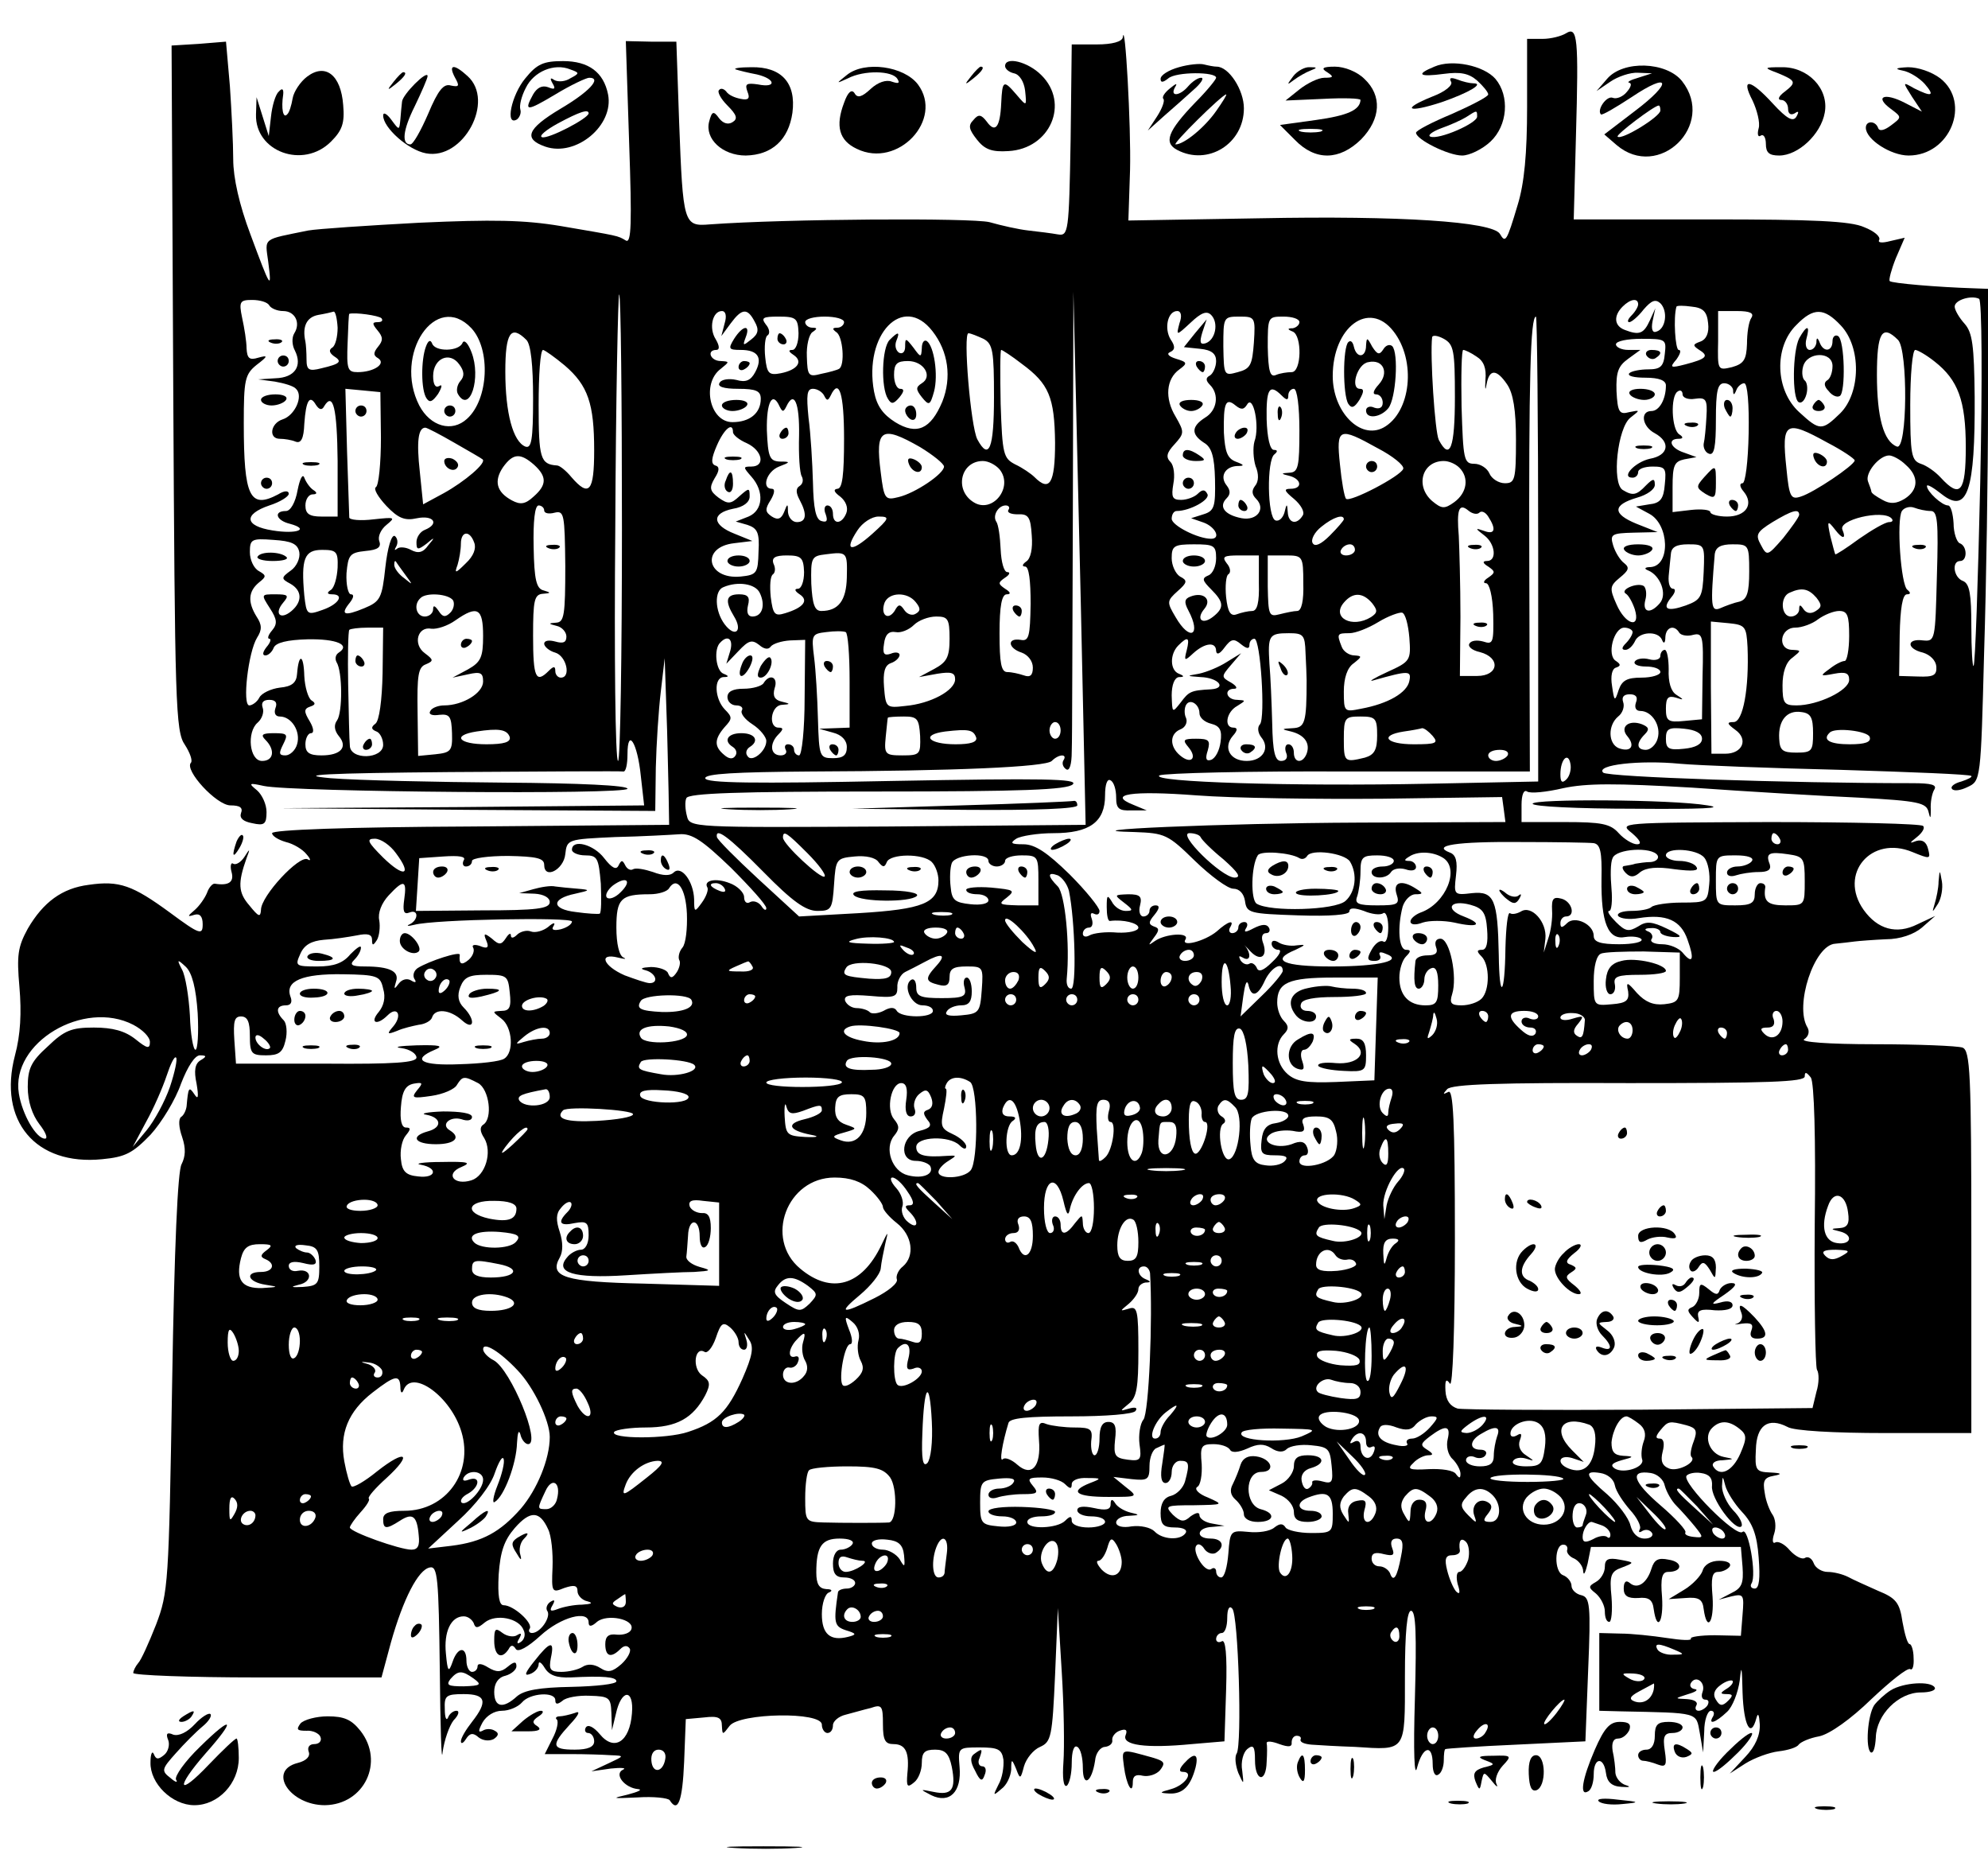 <?xml version="1.0" standalone="no"?>
<!DOCTYPE svg PUBLIC "-//W3C//DTD SVG 20010904//EN"
 "http://www.w3.org/TR/2001/REC-SVG-20010904/DTD/svg10.dtd">
<svg version="1.0" xmlns="http://www.w3.org/2000/svg"
 width="358pt" height="336pt" viewBox="0 0 358 336"
 preserveAspectRatio="xMidYMid meet">

<g transform="translate(0,336) scale(0.1,-0.1)"
fill="#000000" stroke="none">
<path d="M2820 3300 c-8 -5 -27 -10 -42 -10 l-28 0 0 -122 c0 -85 -5 -138 -17
-177 -20 -67 -22 -69 -32 -52 -14 22 -179 33 -433 28 l-236 -4 3 91 c2 79 -9
273 -13 239 -1 -8 -19 -13 -47 -13 l-45 0 -2 -172 c-3 -167 -4 -173 -23 -170
-11 2 -35 5 -53 7 -18 2 -49 9 -70 15 -32 8 -367 6 -504 -4 -47 -4 -48 1 -55
184 l-5 145 -46 0 -45 1 6 -184 c5 -144 4 -181 -6 -175 -15 9 -12 8 -117 26
-66 11 -123 12 -255 6 -93 -5 -183 -11 -200 -14 -83 -17 -78 -12 -72 -56 7
-54 4 -48 -32 49 -20 53 -31 102 -31 135 0 29 -3 88 -6 132 l-7 80 -49 -4 -49
-3 3 -617 c3 -568 4 -618 21 -642 9 -14 14 -28 11 -32 -13 -13 46 -77 71 -77
17 0 23 -4 19 -14 -3 -9 4 -15 20 -18 22 -5 26 -2 26 20 0 14 -8 31 -17 39
-16 13 -15 14 12 8 51 -11 655 -16 655 -5 0 6 -85 10 -222 11 -123 1 -263 4
-313 8 -66 6 -8 9 215 11 168 1 308 2 313 1 4 0 7 13 7 31 0 49 18 21 24 -39
l6 -53 -328 -3 -327 -2 338 -3 337 -2 1 78 c1 42 5 104 9 137 l7 60 3 -90 c2
-49 3 -117 4 -150 l1 -60 -358 -3 c-222 -1 -357 -6 -357 -12 0 -5 11 -12 25
-16 13 -3 30 -13 37 -22 8 -9 8 -13 2 -9 -15 8 -84 -66 -84 -91 -1 -14 -4 -13
-21 8 -20 23 -21 40 -5 85 7 18 6 18 -4 2 -6 -9 -15 -15 -20 -12 -4 3 -6 -4
-3 -15 5 -18 -5 -25 -30 -21 -4 1 -11 -7 -14 -16 -4 -10 -14 -24 -22 -31 -14
-12 -14 -13 -1 -9 10 3 15 -3 15 -17 0 -20 -5 -19 -59 21 -67 49 -91 58 -146
50 -48 -6 -82 -31 -110 -79 -18 -33 -20 -48 -15 -105 4 -46 2 -86 -8 -123 -31
-118 37 -199 157 -187 42 4 55 11 87 44 20 22 45 63 55 92 12 31 25 51 34 51
12 0 13 -2 1 -9 -10 -6 -12 -19 -7 -42 4 -24 3 -30 -4 -19 -10 15 -11 12 -14
-22 -1 -7 -5 -16 -10 -19 -5 -4 -4 -19 2 -36 7 -21 6 -35 -1 -49 -7 -12 -13
-149 -17 -394 -6 -362 -7 -377 -29 -435 -13 -33 -27 -64 -32 -69 -5 -6 -9 -14
-9 -18 0 -4 101 -8 223 -8 l224 0 17 63 c22 78 49 131 70 135 14 3 16 -18 18
-185 1 -103 3 -170 5 -148 3 22 12 48 20 58 9 9 11 17 5 17 -6 0 -13 -6 -15
-12 -3 -7 -6 -1 -6 15 -1 24 2 27 34 27 40 0 44 -13 15 -50 -11 -14 -20 -29
-20 -35 0 -5 4 -4 9 4 7 11 13 12 23 3 8 -6 19 -7 27 -3 9 6 10 11 2 15 -6 4
-16 4 -22 0 -8 -4 -8 0 0 15 7 12 21 21 35 21 13 0 29 7 36 15 14 17 60 20 60
4 0 -8 4 -8 13 -1 6 6 29 10 49 9 35 -1 38 -3 39 -31 l1 -31 7 29 c10 46 33
46 29 1 -4 -51 -32 -69 -58 -37 -11 13 -21 18 -25 12 -3 -5 -1 -10 4 -10 6 0
11 -7 11 -15 0 -10 -11 -15 -35 -15 -42 0 -43 8 -9 45 17 18 20 26 9 21 -9 -3
-22 -6 -27 -6 -6 0 -9 -3 -5 -6 3 -4 0 -19 -8 -34 l-14 -28 47 0 c26 0 58 -1
72 -2 25 -1 25 -1 -5 -15 l-30 -14 35 5 c19 2 29 1 22 -2 -17 -8 3 -33 27 -35
9 -1 0 -5 -19 -10 -30 -7 -28 -7 18 -5 29 2 55 -1 58 -5 15 -24 23 -1 26 69
l3 77 33 3 c25 3 32 0 32 -15 1 -17 1 -17 14 0 18 23 166 26 166 2 0 -8 5 -15
10 -15 6 0 10 6 10 14 0 7 10 16 23 19 12 3 32 9 45 12 20 7 22 4 22 -29 0
-29 4 -36 19 -36 22 0 29 -15 25 -53 -2 -24 0 -26 12 -16 8 6 14 22 14 35 0
19 5 24 24 24 18 0 25 -7 30 -31 8 -41 0 -52 -33 -45 -25 5 -25 5 -4 -6 33
-16 55 6 51 51 -3 35 -2 35 36 35 33 0 40 -3 43 -22 1 -13 -2 -33 -9 -45 -10
-20 -10 -21 5 -8 10 7 17 23 18 35 0 20 1 20 9 1 7 -19 8 -18 14 5 4 14 17 30
29 35 20 9 22 18 27 130 l5 120 7 -115 c4 -63 5 -136 3 -163 -2 -27 0 -45 6
-42 5 4 9 22 9 41 0 21 4 33 10 29 6 -3 10 -20 10 -38 0 -36 16 -26 22 13 1
14 10 25 18 25 8 1 14 6 13 12 -1 6 5 14 13 17 11 4 15 2 11 -8 -7 -18 36 -24
119 -16 l59 5 3 93 c2 63 -1 92 -8 87 -5 -3 -10 -1 -10 4 0 6 5 11 10 11 6 0
10 12 10 27 0 17 4 23 9 17 11 -10 18 -245 8 -261 -4 -6 -2 -22 3 -35 10 -22
10 -22 7 4 -3 16 2 33 9 39 11 9 14 5 14 -20 0 -38 20 -42 21 -3 1 15 1 30 0
34 0 4 10 3 23 -2 17 -6 23 -5 22 3 0 7 4 12 9 12 6 0 9 -3 7 -7 -1 -5 8 -8
20 -9 13 -1 48 -3 78 -4 93 -6 90 -10 90 126 0 82 4 119 11 119 9 0 10 -44 7
-157 -3 -98 -1 -146 4 -125 10 38 28 43 28 6 0 -14 4 -23 10 -19 6 3 10 15 10
26 0 10 1 20 3 20 1 1 58 5 127 8 l125 6 5 129 c5 117 3 130 -12 134 -10 2
-18 10 -18 17 0 7 -7 16 -15 19 -17 6 -16 57 1 55 5 0 8 -5 6 -10 -1 -5 5 -12
13 -15 8 -4 16 -14 16 -23 1 -9 4 -2 8 14 l6 30 135 0 135 0 3 -36 c2 -29 -1
-38 -20 -47 l-23 -12 23 6 c22 5 23 3 20 -33 l-3 -38 -47 1 c-26 0 -45 -3 -43
-6 2 -4 -17 -3 -43 1 -26 4 -64 8 -84 8 l-38 1 0 -70 0 -70 38 -1 c143 -3 136
-1 143 -39 l6 -35 2 38 c0 20 6 37 12 37 5 0 7 -4 4 -10 -10 -16 4 -12 25 8
10 9 20 35 23 57 3 30 4 24 5 -22 2 -60 15 -84 25 -46 3 11 5 5 6 -11 1 -20
-8 -40 -26 -59 l-28 -30 28 18 c16 10 43 20 60 22 17 2 33 7 36 12 4 5 20 12
37 15 19 4 57 31 94 67 34 32 65 57 70 54 4 -3 7 6 6 20 0 14 -4 25 -7 25 -4
0 -9 18 -13 40 -5 35 -12 43 -44 56 -20 9 -45 20 -54 25 -10 5 -26 9 -37 9
-10 0 -22 7 -25 16 -3 8 -10 13 -16 9 -5 -3 -17 3 -27 14 -9 11 -21 17 -26 14
-5 -3 -6 4 -2 16 4 12 2 27 -3 34 -5 7 -12 24 -14 39 -4 22 -1 28 16 31 16 3
15 5 -6 6 -26 1 -28 4 -26 41 1 44 22 59 57 41 11 -7 85 -11 175 -11 l156 0 0
344 c0 304 -2 345 -16 350 -9 3 -79 6 -157 6 -85 0 -136 4 -128 9 8 5 10 14 6
21 -24 39 12 149 50 151 11 1 27 3 35 4 8 1 34 3 56 4 26 0 51 9 65 21 l24 21
-32 -15 c-38 -19 -72 -9 -97 26 -46 65 14 135 88 104 32 -13 33 -13 28 6 -3
12 -10 17 -21 14 -13 -5 -13 -4 1 7 10 8 15 17 11 20 -3 4 -128 7 -277 7 -271
-1 -271 -1 -247 -20 15 -13 18 -20 9 -20 -8 0 -23 9 -33 20 -15 17 -31 20 -97
20 l-78 0 0 31 c0 18 4 28 10 24 6 -4 35 -1 65 6 42 9 94 9 232 1 98 -7 233
-15 300 -18 108 -6 122 -9 126 -26 3 -13 4 -12 4 4 -1 13 2 29 6 36 6 9 -4 12
-40 12 -220 0 -548 11 -556 19 -14 14 66 23 138 16 33 -3 164 -8 290 -11 127
-4 232 -8 235 -11 2 -2 -6 -6 -18 -10 -12 -3 -20 -9 -17 -13 3 -5 16 -3 28 3
24 11 24 12 30 242 4 126 7 326 7 443 l0 212 -27 1 c-63 2 -147 9 -150 13 -2
2 3 21 11 41 l16 37 -26 -6 c-15 -4 -23 -3 -20 2 3 6 -9 16 -27 23 -24 11 -92
14 -277 14 l-246 0 4 150 c5 178 3 198 -18 185z m-1700 -890 c0 -231 -3 -420
-7 -420 -5 0 -7 189 -5 420 1 231 5 420 7 420 3 0 5 -189 5 -420z m831 -350
l4 -185 -356 -3 c-355 -2 -357 -2 -362 19 -3 11 -4 26 -1 32 3 9 96 12 344 12
260 0 342 3 352 13 10 10 -53 11 -325 6 -250 -5 -337 -4 -337 5 0 8 54 11 188
12 262 1 425 8 436 19 13 13 29 13 21 1 -3 -5 -1 -12 5 -16 6 -4 10 9 10 32 1
21 1 216 2 433 l1 395 7 -295 c4 -162 9 -378 11 -480z m1615 431 c-4 -179 -9
-327 -12 -330 -2 -2 -4 30 -4 71 0 58 -3 77 -15 82 -17 6 -21 36 -5 36 13 0
13 27 -1 32 -5 2 -11 18 -11 36 -1 17 -5 32 -10 32 -11 0 -38 25 -38 35 0 4
12 -3 27 -15 46 -36 60 6 59 176 -1 92 -4 115 -18 131 -10 11 -18 25 -18 31 0
12 30 21 44 14 5 -3 6 -142 2 -331z m-3081 319 c3 -5 14 -10 25 -10 21 0 32
-21 20 -40 -5 -8 -4 -22 1 -31 14 -28 0 -49 -35 -50 l-31 -2 30 -4 c17 -3 34
-8 38 -13 14 -13 -2 -48 -24 -55 -22 -7 -26 -35 -5 -35 8 0 21 -2 28 -5 10 -4
15 5 16 32 3 43 10 53 21 34 6 -9 11 -10 15 -2 16 26 23 -4 24 -99 l0 -100
-29 0 c-22 0 -29 5 -29 20 0 11 6 20 13 20 8 0 9 3 1 8 -6 4 -13 14 -16 22 -3
8 -8 -2 -12 -22 -4 -23 -13 -38 -21 -38 -23 0 -18 -17 7 -23 37 -10 12 -19
-31 -12 -51 8 -53 29 -6 45 19 6 35 16 35 21 0 6 -8 6 -19 -1 -51 -27 -62 -5
-62 128 0 78 2 88 23 105 21 16 21 18 3 13 -16 -5 -20 -1 -21 17 0 12 -4 37
-8 55 -6 29 -4 32 18 32 14 0 28 -4 31 -10z m2465 2 c0 -4 -5 -13 -12 -20 -7
-7 -8 -12 -4 -12 4 0 16 10 26 23 14 16 21 19 30 11 14 -14 10 -46 -7 -51 -7
-3 -10 4 -7 19 l5 23 -10 -22 c-11 -24 -19 -27 -45 -17 -19 7 -21 25 -4 42 14
14 28 16 28 4z m126 -34 c2 -17 -3 -29 -14 -33 -14 -5 -14 -7 -2 -15 18 -11
13 -16 -25 -26 -27 -7 -29 -6 -16 9 7 10 9 17 4 17 -6 0 -10 58 -4 78 1 2 13
2 27 0 21 -2 28 -9 30 -30z m-2468 -8 c0 -16 -4 -33 -10 -36 -6 -4 -5 -9 3
-15 16 -10 12 -14 -22 -22 -23 -6 -27 -3 -27 16 0 12 -1 27 -2 32 -6 27 2 44
23 48 12 2 25 5 28 6 3 0 6 -12 7 -29z m79 17 c3 -4 1 -7 -7 -7 -10 0 -10 -3
0 -15 10 -12 10 -18 1 -29 -9 -11 -9 -16 0 -21 15 -10 -8 -25 -37 -25 -18 0
-20 5 -18 53 1 28 2 52 3 52 10 3 53 -3 58 -8z m618 -9 l-6 -23 17 23 c20 27
30 28 43 3 8 -14 7 -22 -6 -32 -15 -12 -16 -12 -10 4 9 23 -5 22 -21 -3 -11
-18 -10 -20 12 -20 31 0 40 -14 26 -40 -8 -15 -17 -19 -34 -14 -13 3 -27 1
-30 -5 -5 -7 7 -11 33 -11 33 0 41 -4 41 -18 0 -26 -20 -42 -51 -42 -41 0 -56
70 -21 96 16 13 16 13 0 14 -19 0 -26 20 -8 20 6 0 6 7 -1 19 -13 20 -6 51 11
51 7 0 9 -9 5 -22z m819 0 c-6 -23 -6 -23 20 1 19 18 29 22 37 14 14 -14 8
-45 -10 -51 -10 -3 -11 2 -6 19 l8 24 -21 -25 -20 -25 29 -3 c21 -2 29 -9 29
-22 0 -10 -5 -22 -11 -26 -8 -4 -8 -9 0 -17 17 -17 13 -46 -9 -59 -25 -16 -25
-30 -2 -45 14 -8 19 -25 20 -66 1 -49 -1 -57 -21 -63 l-22 -7 23 -8 c21 -8 31
-29 13 -29 -24 0 -71 24 -71 36 0 8 4 14 9 14 24 0 62 21 55 31 -4 8 -9 8 -17
0 -6 -6 -20 -11 -30 -11 -16 0 -18 5 -14 29 3 15 1 33 -5 39 -9 9 -7 17 7 32
18 20 18 22 2 50 -20 33 -17 68 7 85 15 11 14 13 -6 19 -13 4 -18 9 -11 12 9
4 10 10 1 23 -12 20 -5 51 12 51 7 0 9 -9 4 -22z m1030 10 c-5 -7 -8 -28 -8
-47 -1 -29 -6 -36 -27 -42 -26 -6 -26 -6 -25 47 l0 54 34 0 c24 0 31 -4 26
-12z m161 -14 c37 -39 36 -121 -1 -158 -33 -32 -37 -32 -74 2 -43 39 -46 117
-5 157 31 32 50 31 80 -1z m-2466 -5 c35 -38 31 -128 -8 -163 -27 -25 -66 -14
-86 24 -47 92 30 207 94 139z m589 -9 c0 -17 -5 -30 -11 -30 -8 0 -7 -3 2 -9
18 -12 7 -27 -23 -33 -21 -4 -25 -1 -28 29 -2 19 0 37 4 39 5 3 4 12 -3 20 -9
12 -5 14 23 14 32 0 35 -3 36 -30z m82 20 c0 -5 -6 -10 -12 -10 -9 0 -10 -2
-2 -8 12 -7 16 -60 5 -66 -3 -2 -17 -6 -32 -9 -23 -6 -25 -4 -26 31 -1 20 4
40 10 44 9 6 9 8 0 8 -7 0 -13 5 -13 10 0 6 16 10 35 10 19 0 35 -4 35 -10z
m159 -16 c29 -37 35 -84 18 -127 -21 -50 -46 -61 -85 -37 -22 14 -33 29 -38
55 -19 103 52 177 105 109z m579 -21 c-3 -40 -6 -47 -29 -53 -25 -7 -25 -6
-26 46 0 53 0 54 29 54 28 0 29 -1 26 -47z m82 37 c0 -5 -6 -10 -12 -11 -10 0
-10 -2 0 -6 17 -7 16 -73 -2 -73 -8 0 -21 -2 -28 -5 -11 -5 -14 7 -15 50 0 54
0 55 28 55 16 0 29 -4 29 -10z m169 -16 c42 -53 32 -147 -18 -174 -42 -22 -91
29 -91 93 0 88 65 137 109 81z m261 -393 l0 -418 -197 -4 c-245 -5 -503 3
-485 15 8 4 161 8 340 7 l327 0 -1 367 c-1 338 2 452 12 452 2 0 4 -188 4
-419z m-1822 377 c8 -8 12 -46 12 -105 0 -76 -3 -91 -14 -87 -22 9 -36 60 -36
135 0 70 10 85 38 57z m823 2 c17 -9 19 -22 19 -105 0 -93 -9 -115 -30 -76
-12 23 -26 191 -16 191 4 0 16 -5 27 -10z m849 -105 c0 -92 -9 -115 -29 -77
-7 14 -16 152 -12 185 1 4 10 3 21 -3 18 -10 20 -21 20 -105z m798 103 c18
-18 17 -199 -2 -192 -24 9 -36 53 -36 129 0 76 9 92 38 63z m-420 -25 c-2 -23
-8 -28 -30 -28 -14 0 -30 -3 -34 -7 -4 -5 9 -8 29 -8 25 0 37 -5 37 -14 0 -25
-12 -46 -26 -46 -21 0 -17 -28 6 -40 29 -16 25 -40 -9 -46 -27 -6 -53 -34 -31
-34 6 0 10 5 10 10 0 6 12 10 26 10 23 0 25 -3 22 -32 -2 -26 -8 -34 -28 -36
l-24 -4 24 -13 c36 -19 39 -94 2 -96 -10 0 -12 -3 -4 -6 22 -9 35 -43 21 -59
-17 -20 -32 -17 -26 6 3 11 1 22 -3 25 -12 7 -44 -7 -32 -14 5 -3 12 -16 16
-28 11 -36 -17 -28 -33 9 -13 29 -12 33 6 48 16 13 18 18 8 26 -7 5 -16 19
-20 32 -6 20 -3 22 37 23 l43 1 -38 15 c-44 18 -43 34 1 47 18 5 32 15 32 23
0 12 -3 12 -16 -1 -17 -18 -24 -19 -42 -8 -20 13 -9 112 14 130 18 14 18 14
-2 10 -18 -5 -21 0 -23 38 -1 34 3 45 21 58 l22 16 -22 0 c-12 0 -22 5 -22 10
0 6 21 10 46 10 44 0 45 -1 42 -27z m-1981 -21 c42 -36 53 -69 53 -153 0 -74
-9 -85 -41 -48 -9 11 -21 21 -26 21 -30 2 -33 13 -33 109 0 54 3 99 8 99 4 -1
21 -13 39 -28z m823 3 c49 -36 59 -60 60 -142 0 -74 -10 -89 -37 -62 -6 6 -22
17 -35 23 -21 11 -23 18 -26 109 -1 53 -1 97 1 97 2 0 19 -11 37 -25z m819 13
c13 -8 18 -21 16 -42 -1 -17 0 -21 2 -8 5 28 18 28 37 0 11 -16 16 -46 16
-100 0 -72 -2 -78 -20 -78 -11 0 -24 8 -28 18 -4 9 -16 17 -27 17 -19 0 -20 8
-23 103 -1 56 0 102 3 102 3 0 14 -5 24 -12z m825 -9 c42 -33 56 -70 56 -154
0 -81 -10 -93 -45 -55 -10 11 -26 22 -36 25 -17 6 -19 17 -19 106 0 54 4 99 9
99 4 0 20 -9 35 -21z m-363 -51 c0 -10 2 -10 6 0 2 6 9 12 14 12 6 0 9 -38 8
-90 -1 -52 -6 -90 -11 -90 -6 0 -5 -7 2 -15 19 -23 4 -45 -30 -45 -16 0 -30 4
-30 8 0 4 -15 6 -34 4 l-34 -4 0 45 c0 39 3 46 21 50 l22 4 -22 8 c-25 8 -31
25 -10 25 8 0 9 3 1 8 -14 9 -16 69 -3 77 5 4 9 1 9 -5 0 -6 10 -10 22 -8 20
3 23 -1 21 -32 -1 -19 -3 -41 -5 -49 -1 -7 3 -16 10 -18 9 -3 12 13 12 61 0
52 3 66 15 66 8 0 15 -6 16 -12z m-2435 -86 c0 -46 -4 -86 -9 -89 -5 -3 4 -18
19 -34 21 -22 33 -27 55 -22 30 6 41 -10 14 -21 -8 -3 -15 -13 -15 -22 0 -14
2 -15 18 -3 15 13 16 12 3 -3 -9 -13 -18 -15 -31 -8 -9 5 -21 6 -25 2 -5 -4
-5 -2 -1 5 3 6 2 14 -3 18 -6 3 -13 -21 -17 -56 -6 -56 -9 -62 -38 -74 -36
-15 -44 -12 -26 10 7 9 8 15 2 15 -5 0 -9 17 -8 38 3 33 6 37 34 40 23 2 29 7
25 18 -3 8 3 21 13 29 17 14 15 14 -23 10 -24 -3 -43 -1 -44 3 0 4 -2 58 -4
119 l-3 113 32 -3 31 -3 1 -82z m798 76 c5 -10 7 -10 12 0 15 32 24 4 24 -78
0 -65 -3 -90 -12 -90 -8 -1 -6 -6 5 -14 10 -8 15 -20 11 -30 -8 -20 -24 -21
-24 -1 0 8 -4 15 -10 15 -5 0 -7 -7 -3 -16 4 -12 2 -15 -8 -12 -10 3 -14 23
-15 69 -1 35 -4 88 -8 117 -4 41 -3 52 8 52 8 0 17 -6 20 -12z m824 0 c9 -9
12 -9 12 0 0 7 5 12 10 12 6 0 10 -32 10 -75 0 -64 -2 -75 -17 -76 -17 -1 -17
-2 0 -6 21 -6 23 -23 1 -23 -13 0 -11 -4 6 -18 13 -11 20 -24 16 -30 -11 -18
-26 -14 -27 6 -1 16 -2 16 -6 -1 -3 -10 -10 -16 -16 -14 -15 5 -16 109 -2 119
6 5 6 8 -1 8 -7 0 -12 22 -13 55 -1 55 5 65 27 43z m-904 -20 c5 -10 7 -10 12
0 14 30 24 7 23 -52 -1 -35 1 -68 5 -74 3 -6 2 -13 -4 -17 -7 -4 -7 -12 0 -25
14 -26 12 -40 -5 -40 -8 0 -15 8 -16 18 0 16 -1 16 -7 0 -5 -12 -11 -15 -22
-8 -12 8 -13 13 -2 30 7 12 8 20 2 20 -19 0 -10 31 13 40 21 8 21 9 1 9 -18 1
-21 8 -23 56 -1 51 10 72 23 43z m842 4 c11 18 23 -40 13 -67 -3 -11 -2 -31 2
-44 6 -14 6 -28 -1 -36 -6 -8 -6 -15 2 -23 18 -18 2 -40 -26 -35 -31 6 -42 21
-27 36 7 7 7 14 0 23 -13 16 -3 34 19 35 14 0 13 2 -3 8 -15 6 -19 18 -21 52
-1 53 3 64 21 49 10 -8 15 -8 21 2z m-1428 -69 c26 -15 49 -28 51 -30 8 -6
-32 -40 -70 -61 l-37 -20 -6 59 c-6 54 -3 79 10 79 3 0 26 -12 52 -27z m502
19 c0 -5 11 -14 25 -20 28 -13 34 -42 8 -42 -15 0 -15 -1 0 -18 24 -27 21 -61
-5 -72 l-23 -9 21 -6 c18 -6 22 -14 20 -48 -1 -39 -3 -42 -32 -45 -61 -6 -73
53 -12 60 l33 4 -32 13 c-41 16 -42 37 -3 45 19 3 30 12 30 22 0 16 -1 16 -18
1 -16 -15 -21 -15 -38 -3 -16 12 -17 18 -7 35 9 14 9 21 1 23 -8 3 -7 13 3 36
13 30 29 43 29 24z m1971 -19 c27 -14 49 -29 49 -32 -1 -9 -74 -58 -97 -65
-18 -6 -21 -1 -26 51 -9 84 -2 88 74 46z m-1634 -8 c23 -14 43 -30 43 -35 0
-13 -52 -48 -82 -55 -24 -6 -26 -4 -32 45 -10 78 1 85 71 45z m824 -2 c27 -14
48 -31 46 -37 -4 -13 -96 -61 -103 -54 -3 3 -8 31 -11 62 -7 66 -2 68 68 29z
m-1519 -30 c23 -21 23 -36 -1 -57 -15 -14 -24 -15 -39 -7 -28 15 -33 35 -16
60 18 25 31 26 56 4z m2470 0 c24 -21 23 -45 -2 -61 -15 -9 -26 -10 -40 -2
-11 6 -20 12 -20 15 0 2 -3 10 -6 18 -6 15 20 47 38 47 6 0 20 -7 30 -17z
m-1632 -8 c26 -32 -13 -81 -47 -59 -35 22 -23 74 17 74 10 0 23 -7 30 -15z
m828 3 c18 -18 14 -45 -9 -62 -18 -13 -23 -12 -40 2 -31 27 -18 72 21 72 9 0
21 -5 28 -12z m-1648 -77 c0 -5 8 -7 19 -4 17 4 18 -3 19 -96 0 -88 -2 -101
-16 -102 -15 -1 -15 -2 1 -6 9 -2 17 -11 17 -19 0 -11 -6 -13 -20 -9 -11 3
-20 2 -20 -4 0 -5 9 -13 20 -16 20 -6 29 -45 10 -45 -5 0 -10 5 -10 12 0 9 -3
9 -12 0 -23 -23 -28 -12 -28 63 0 64 2 75 18 76 14 1 15 2 1 6 -13 3 -17 19
-18 78 -1 46 2 75 9 75 5 0 10 -4 10 -9z m836 1 c-3 -5 5 -8 17 -8 19 1 23 -5
25 -38 2 -24 -2 -42 -10 -47 -7 -5 -8 -9 -2 -9 7 0 10 -25 10 -67 -1 -59 -3
-68 -18 -65 -25 4 -23 -15 2 -23 11 -4 20 -15 20 -27 0 -14 -5 -18 -16 -14 -9
3 -22 6 -30 6 -11 0 -14 16 -14 70 0 49 4 70 13 70 8 0 7 4 -3 10 -13 9 -13
11 0 20 8 5 10 10 4 10 -6 0 -11 18 -12 41 -1 22 -4 45 -8 50 -7 11 4 29 17
29 6 0 8 -4 5 -8z m848 -5 c4 4 11 1 16 -7 15 -23 12 -33 -7 -26 -17 6 -17 5
0 -8 20 -15 23 -46 5 -46 -9 0 -8 -4 2 -10 13 -9 13 -11 0 -20 -8 -5 -10 -10
-4 -10 6 0 12 -23 13 -56 1 -51 0 -55 -18 -49 -11 3 -22 2 -25 -4 -3 -5 5 -12
19 -15 38 -10 34 -43 -5 -43 l-31 0 1 106 c0 58 -2 124 -3 146 -4 47 0 60 17
46 7 -6 16 -8 20 -4z m813 3 c12 0 14 -18 11 -117 -3 -116 -3 -118 -25 -116
-30 4 -30 -15 0 -22 13 -4 23 -14 24 -25 1 -16 -5 -19 -33 -18 l-34 1 1 74 c1
47 5 73 13 73 7 0 7 3 1 8 -12 8 -20 126 -10 142 4 6 14 9 22 6 8 -3 21 -6 30
-6z m-237 -7 c-1 -5 -14 -23 -29 -42 -28 -32 -29 -33 -40 -12 -10 18 -8 23 21
41 35 21 48 25 48 13z m166 -6 c4 -4 2 -7 -4 -7 -7 0 -31 -14 -54 -30 -23 -17
-42 -29 -43 -28 -1 2 -5 17 -9 33 -6 28 -5 29 9 11 13 -17 20 -17 13 0 -9 18
72 37 88 21z m-1835 -28 c-38 -34 -52 -32 -27 6 9 14 26 25 38 25 21 0 20 -3
-11 -31z m849 26 c0 -2 -11 -15 -25 -29 -16 -16 -27 -21 -31 -14 -4 6 3 20 16
30 21 17 40 23 40 13z m-1566 -42 c4 -10 -1 -24 -15 -37 -19 -19 -21 -19 -15
-3 3 10 6 27 6 38 0 23 16 25 24 2z m-315 -17 c2 -11 -5 -26 -15 -33 -18 -13
-18 -15 -1 -24 21 -12 22 -32 2 -49 -20 -17 -32 -5 -15 15 11 13 9 15 -14 15
-26 0 -26 0 -10 -25 13 -20 14 -28 4 -40 -7 -8 -9 -15 -5 -15 4 0 2 -7 -5 -15
-7 -9 -8 -15 -2 -15 5 0 12 6 15 14 4 9 24 14 61 15 52 1 78 -10 56 -24 -6 -4
-7 -11 -4 -17 11 -17 11 -91 1 -105 -6 -8 -5 -18 3 -28 17 -20 4 -35 -31 -35
-22 0 -29 5 -29 20 0 11 5 20 10 20 6 0 5 9 -2 21 -11 18 -11 23 1 27 9 3 10
6 2 11 -6 4 -12 24 -13 44 -1 39 -10 42 -13 4 -1 -16 -9 -23 -31 -25 -16 -2
-33 -10 -37 -18 -4 -8 -13 -14 -18 -14 -13 0 -2 96 14 122 9 14 9 23 -1 38
-16 26 -15 45 4 61 14 11 14 13 0 21 -9 5 -16 20 -16 34 0 23 3 25 42 22 33
-2 44 -7 47 -22z m1651 -11 c0 -14 -6 -28 -14 -31 -12 -5 -11 -9 5 -25 23 -23
24 -33 4 -49 -20 -16 -32 -5 -16 14 14 17 -2 31 -25 22 -11 -4 -12 -10 -4 -25
24 -45 3 -57 -23 -12 -16 27 -16 29 4 47 17 15 18 19 4 26 -8 5 -15 20 -15 33
0 22 4 25 40 25 36 0 40 -2 40 -25z m250 15 c0 -5 -7 -10 -16 -10 -8 0 -12 5
-9 10 3 6 10 10 16 10 5 0 9 -4 9 -10z m628 -40 c-2 -45 -5 -50 -32 -60 -34
-12 -44 -7 -26 15 7 8 8 15 3 15 -6 0 -9 10 -8 23 1 12 3 30 4 40 1 12 10 17
31 17 30 0 30 -1 28 -50z m82 1 c0 -38 -4 -50 -17 -54 -10 -2 -26 -8 -35 -12
-17 -7 -18 3 -10 98 2 12 11 17 32 17 29 0 30 -1 30 -49z m-2542 7 c-1 -18 -6
-36 -12 -40 -8 -5 -7 -8 2 -8 23 0 12 -18 -17 -28 -28 -10 -29 -9 -33 26 -6
66 0 82 32 82 26 0 29 -3 28 -32z m917 -18 c-1 -41 -15 -60 -46 -60 -12 0 -16
12 -18 49 -1 47 0 50 26 53 39 5 39 4 38 -42z m-77 10 c0 -17 -5 -30 -11 -30
-7 0 -6 -4 3 -10 17 -11 7 -24 -26 -34 -19 -6 -22 -2 -26 29 -2 20 -1 38 4 41
4 3 5 11 1 19 -4 11 3 15 24 15 26 0 30 -4 31 -30z m819 -20 c1 -35 -3 -50
-12 -50 -7 0 -20 -3 -28 -6 -11 -4 -16 4 -19 31 -2 20 0 39 4 41 5 3 4 12 -3
20 -9 12 -5 14 23 14 l35 0 0 -50z m80 0 c1 -31 -3 -50 -11 -50 -6 0 -20 -3
-32 -6 -19 -5 -20 -1 -21 50 l0 56 32 0 c31 0 32 -1 32 -50z m-1617 15 c14
-19 14 -19 -2 -6 -10 7 -18 18 -18 24 0 6 1 8 3 6 1 -2 9 -13 17 -24z m638
-32 c11 -22 5 -43 -13 -43 -8 0 -11 7 -8 20 4 15 0 20 -16 20 -24 0 -26 -12
-9 -40 16 -26 2 -39 -17 -14 -18 24 -19 61 -2 67 26 11 57 6 65 -10z m1903 -9
c10 -13 10 -17 -1 -24 -9 -6 -17 -4 -22 3 -6 9 -8 9 -8 0 0 -7 -7 -13 -15 -13
-18 0 -20 36 -2 43 22 10 34 7 48 -9z m-2455 -5 c3 -6 1 -16 -5 -22 -9 -9 -14
-8 -21 3 -7 10 -10 11 -10 3 0 -7 -7 -13 -15 -13 -15 0 -21 21 -8 33 10 11 51
8 59 -4z m833 -3 c9 -11 9 -16 0 -21 -6 -4 -15 -1 -20 6 -8 12 -11 12 -18 -1
-12 -18 -26 -7 -18 15 8 19 41 20 56 1z m822 -2 c10 -13 10 -17 -2 -25 -34
-21 -72 -1 -49 26 16 19 34 19 51 -1z m-1601 -59 c0 -38 -4 -47 -27 -60 l-28
-15 28 6 c22 5 27 3 27 -13 0 -21 -37 -43 -70 -43 -10 0 -22 -4 -25 -10 -4 -6
3 -9 16 -7 19 2 22 -3 23 -33 1 -32 -2 -35 -30 -38 l-31 -3 -1 79 c-1 66 1 81
15 86 14 6 14 8 -2 20 -22 16 -13 49 12 44 10 -1 29 5 43 15 40 28 50 22 50
-28z m1668 -3 c3 -41 2 -43 -40 -62 -24 -11 -35 -18 -25 -15 64 18 69 18 65
-1 -4 -21 -38 -41 -87 -50 -30 -6 -31 -6 -31 31 0 24 6 43 18 51 15 12 15 13
1 14 -9 0 -20 7 -23 16 -9 23 -8 24 14 24 11 0 34 9 52 20 18 11 38 18 43 17
6 -2 11 -22 13 -45z m792 3 c0 -25 -4 -45 -8 -45 -5 0 -17 -6 -27 -14 -18 -13
-18 -14 8 -9 21 4 27 1 27 -11 0 -19 -56 -46 -95 -46 -22 0 -25 4 -25 36 0 23
6 42 18 50 16 13 16 13 0 14 -28 0 -23 40 5 40 12 0 31 7 41 15 11 8 28 15 38
15 15 0 18 -8 18 -45z m-1620 -5 c0 -33 -5 -42 -27 -54 l-28 -15 33 6 c25 4
32 2 32 -10 0 -20 -44 -44 -90 -48 -34 -4 -35 -3 -38 34 -2 26 1 39 12 43 9 3
16 10 16 15 0 4 -7 6 -16 2 -12 -4 -15 0 -12 18 2 17 9 23 21 21 9 -2 24 4 33
13 8 8 26 15 40 15 21 0 24 -4 24 -40z m1437 -15 c3 -74 -8 -135 -25 -135 -13
0 -12 -3 3 -14 24 -17 13 -43 -18 -43 l-25 0 -1 119 0 119 32 -3 c30 -3 32 -6
34 -43z m-2458 -47 c-1 -49 -6 -86 -13 -91 -8 -6 -8 -10 2 -14 6 -2 12 -13 12
-24 0 -26 -60 -28 -60 -1 -1 9 -2 59 -3 110 -1 51 0 95 2 98 2 2 17 4 33 4
l28 0 -1 -82z m841 -14 l0 -84 -27 -1 -28 -1 25 -7 c16 -4 25 -14 25 -26 0
-15 -7 -20 -25 -20 -24 0 -25 3 -27 70 -1 39 -4 89 -7 112 -5 40 -4 42 22 45
15 2 30 2 35 0 4 -2 7 -41 7 -88z m1410 88 c0 -4 -5 -13 -12 -20 -8 -8 -8 -12
-1 -12 6 0 13 7 17 15 7 18 42 20 49 3 3 -8 6 -6 6 5 1 18 16 23 25 8 3 -5 15
-7 25 -4 17 4 19 -1 17 -74 l-1 -78 -32 -3 c-29 -3 -33 0 -33 22 0 20 4 24 18
20 15 -5 15 -4 1 5 -10 6 -15 23 -14 46 0 19 -3 35 -7 35 -4 0 -8 -5 -8 -11 0
-6 -9 -9 -20 -6 -11 3 -23 1 -26 -4 -3 -5 6 -9 20 -9 14 0 26 -4 26 -10 0 -5
-15 -10 -34 -10 -26 0 -35 -5 -41 -22 -7 -22 -8 -21 -12 7 -3 18 0 31 7 33 9
3 9 6 0 12 -17 10 -4 60 15 60 8 0 15 -4 15 -8z m-589 -37 c1 -19 2 -42 2 -50
0 -76 -3 -85 -25 -86 -21 -1 -21 -2 -3 -6 24 -6 35 -21 28 -40 -7 -18 -23 -17
-23 2 0 8 -4 15 -10 15 -5 0 -7 -7 -4 -15 4 -9 0 -15 -9 -15 -11 0 -15 16 -16
68 -1 37 -3 85 -5 107 -3 51 -1 55 35 55 26 0 29 -3 30 -35z m-1036 3 l-7 -23
22 23 c18 19 24 21 37 11 9 -8 17 -9 21 -3 4 5 19 10 35 11 l27 1 -1 -104 c0
-57 -5 -104 -10 -104 -5 0 -9 5 -9 10 0 6 -5 10 -11 10 -5 0 -7 -4 -4 -10 3
-5 -1 -10 -9 -10 -19 0 -21 21 -4 38 9 9 9 12 0 12 -19 0 -14 40 6 41 16 1 16
2 -1 6 -12 3 -16 10 -12 24 7 20 -9 27 -20 9 -3 -5 -19 -10 -36 -10 -19 0 -29
-5 -29 -15 0 -8 7 -15 16 -15 8 0 13 -4 10 -9 -3 -5 5 -16 19 -25 14 -9 25
-23 25 -30 0 -19 -27 -40 -34 -27 -4 5 -2 12 4 16 18 11 10 25 -15 25 -25 0
-33 -14 -15 -25 6 -4 8 -11 4 -16 -4 -6 -11 -6 -20 2 -18 15 -18 28 1 50 14
15 14 18 0 32 -18 19 -20 57 -2 58 10 0 10 2 0 6 -14 5 -18 45 -6 56 14 15 24
6 18 -15z m822 1 c-5 -19 -4 -20 12 -5 21 19 41 21 41 4 1 -8 7 -5 15 6 12 16
17 17 30 6 10 -8 15 -9 15 -1 0 6 4 11 9 11 11 0 20 -142 10 -154 -5 -5 -4
-15 2 -23 17 -20 3 -43 -26 -43 -30 0 -43 24 -25 45 9 10 9 15 1 15 -17 0 -13
28 7 39 16 10 16 10 0 11 -20 0 -25 20 -5 20 6 0 4 5 -6 11 -18 10 -18 11 0
32 l18 21 -26 -16 c-14 -9 -36 -18 -50 -21 -23 -4 -23 -4 3 -6 32 -1 48 -20
19 -22 -37 -2 -40 -4 -55 -24 -15 -19 -15 -19 -16 13 0 19 5 32 13 33 10 0 10
2 0 6 -16 6 -17 35 -1 51 17 17 21 15 15 -9z m809 -94 c-3 -9 0 -15 8 -15 21
0 38 -27 31 -50 -3 -11 -13 -20 -21 -20 -17 0 -18 12 -2 28 9 9 7 13 -5 18
-24 9 -41 -5 -26 -22 14 -17 6 -29 -16 -21 -19 8 -20 41 -1 57 8 6 12 18 9 26
-3 9 1 14 12 14 11 0 15 -5 11 -15z m-2450 -10 c-3 -9 0 -15 8 -15 21 0 38
-27 31 -50 -3 -11 -13 -20 -21 -20 -12 0 -12 4 -4 20 9 18 8 20 -17 20 -21 0
-24 -3 -15 -12 18 -18 15 -38 -6 -38 -23 0 -28 52 -8 69 8 7 12 19 9 27 -3 9
1 14 12 14 11 0 15 -5 11 -15z m1664 -9 c0 -8 9 -16 21 -19 16 -4 20 -12 17
-33 -2 -15 -9 -29 -17 -32 -9 -3 -11 2 -6 17 5 18 2 21 -21 21 -23 0 -25 -2
-14 -15 17 -20 5 -32 -15 -15 -19 16 -19 39 1 47 8 3 13 12 10 20 -4 8 -3 19
0 24 7 12 24 1 24 -15z m1105 -36 c0 -32 -2 -35 -30 -35 -25 0 -30 4 -31 25
-2 33 14 52 40 48 17 -2 21 -10 21 -38z m-1608 -5 c1 -33 0 -35 -32 -35 -31 0
-33 2 -30 33 2 17 3 33 4 35 1 1 13 2 29 2 24 0 27 -4 29 -35z m823 1 c0 -26
-5 -35 -22 -40 -37 -9 -38 -8 -38 34 0 38 2 40 30 40 27 0 30 -3 30 -34z
m-570 9 c0 -8 -4 -15 -10 -15 -5 0 -10 7 -10 15 0 8 5 15 10 15 6 0 10 -7 10
-15z m-992 -12 c2 -9 -10 -13 -42 -13 -50 0 -63 16 -18 23 40 6 55 4 60 -10z
m840 -1 c2 -8 -10 -12 -37 -12 -49 0 -64 17 -19 23 43 5 51 3 56 -11z m822 3
c11 -13 6 -15 -34 -15 -50 0 -63 16 -18 23 15 2 30 5 33 6 4 0 12 -6 19 -14z
m485 -5 c0 -10 -12 -16 -32 -18 -28 -3 -33 0 -33 18 0 18 5 21 33 18 20 -2 32
-8 32 -18z m302 3 c3 -9 -8 -13 -36 -13 -36 0 -50 8 -36 21 9 10 69 3 72 -8z
m-652 -33 c-3 -5 -13 -10 -21 -10 -8 0 -14 5 -14 10 0 6 9 10 21 10 11 0 17
-4 14 -10z m106 -43 c-8 -8 -11 -5 -11 9 0 27 14 41 18 19 2 -9 -1 -22 -7 -28z
m-811 -33 c0 -20 5 -24 28 -23 l27 0 -24 10 c-48 19 -4 26 114 17 66 -5 217
-7 335 -6 l215 3 3 -22 3 -23 -263 -1 c-250 -1 -539 -14 -405 -17 55 -2 60 -4
109 -52 28 -27 59 -50 69 -50 11 0 19 -9 21 -22 3 -22 8 -23 96 -26 57 -2 92
1 92 7 0 7 9 7 26 1 14 -6 30 -8 35 -4 5 3 9 -9 9 -26 0 -17 -4 -29 -9 -25 -6
3 -15 -4 -21 -15 -9 -16 -8 -20 5 -20 9 0 13 4 10 10 -3 6 1 7 10 3 34 -12
-10 -23 -97 -23 -88 0 -111 11 -65 30 19 9 19 10 2 8 -11 -2 -26 1 -32 5 -8 5
-13 4 -13 -2 0 -6 6 -11 12 -11 7 0 2 -10 -11 -22 -16 -16 -25 -19 -28 -10 -3
6 -9 10 -13 7 -5 -3 -12 0 -16 6 -4 8 -3 9 4 5 13 -8 16 5 5 20 -5 5 0 1 9 -9
18 -19 32 -9 22 17 -3 9 -1 16 6 16 6 0 8 5 5 10 -4 7 -13 6 -27 -1 -15 -8
-19 -8 -14 0 4 6 2 11 -3 11 -6 0 -11 -4 -11 -10 0 -5 -5 -10 -11 -10 -5 0 -7
5 -4 10 9 15 -3 12 -24 -7 -22 -18 -66 -29 -56 -14 7 13 -36 10 -55 -3 -13 -9
-13 -9 -2 6 10 13 10 17 0 20 -10 4 -10 8 1 21 9 11 10 17 2 17 -6 0 -11 -4
-11 -10 0 -5 -5 -10 -11 -10 -6 0 -9 9 -6 20 4 16 0 20 -21 20 -26 -1 -26 -1
-8 -15 17 -13 17 -15 3 -15 -9 0 -20 7 -25 17 -8 13 -9 11 -9 -10 0 -14 2 -26
6 -25 24 3 51 -4 51 -12 0 -6 -17 -10 -38 -9 -21 2 -43 -1 -50 -5 -7 -4 -12
-2 -12 3 0 6 5 11 11 11 6 0 8 7 5 16 -3 8 -2 12 4 9 6 -3 10 -1 10 5 0 6 -24
36 -54 66 -40 39 -62 54 -83 54 -22 0 -25 2 -13 10 8 5 39 10 67 10 65 0 93
20 93 68 0 20 4 31 10 27 6 -3 10 -17 10 -31z m-694 -126 c35 -35 64 -67 64
-73 0 -5 -4 -4 -9 4 -5 7 -14 10 -20 7 -6 -4 -11 0 -11 9 0 8 -12 20 -26 25
-25 10 -48 5 -40 -8 2 -4 -2 -16 -10 -27 -13 -18 -14 -18 -14 6 -1 32 -23 62
-37 48 -6 -6 -19 -6 -37 1 -15 5 -31 8 -36 5 -5 -3 -11 1 -14 7 -5 10 -7 10
-12 0 -4 -9 -12 -5 -26 13 -19 25 -58 35 -58 15 0 -5 11 -10 24 -10 22 0 24
-5 28 -51 1 -28 1 -52 -2 -54 -3 -1 -22 0 -43 3 -44 5 -45 24 -1 33 27 6 28 7
4 9 -14 1 -32 3 -40 4 -8 2 -26 -1 -40 -5 l-25 -7 28 -1 c16 -1 27 -7 27 -15
0 -12 -24 -15 -121 -15 l-120 -1 3 47 3 48 43 3 c29 2 42 0 37 -7 -3 -6 -1
-11 4 -11 6 0 11 4 11 10 0 5 29 9 65 9 51 -1 65 -4 65 -16 0 -27 35 -9 38 19
3 27 4 27 90 31 48 1 100 4 115 5 23 2 42 -11 93 -60z m59 -8 c52 -53 76 -70
97 -70 25 0 27 3 30 48 3 45 4 47 37 50 20 2 38 -2 43 -10 8 -10 11 -10 15 0
6 15 65 16 81 0 7 -7 12 -22 12 -33 0 -41 -28 -52 -143 -59 l-108 -6 -74 68
c-40 37 -73 70 -74 75 -3 18 20 2 84 -63z m79 34 c20 -20 34 -39 31 -42 -6 -6
-75 58 -75 70 0 14 7 9 44 -28z m708 29 c2 -5 20 -23 41 -40 27 -24 33 -33 20
-33 -24 1 -104 80 -81 80 9 0 18 -3 20 -7z m1043 -3 c3 -5 1 -10 -4 -10 -6 0
-11 5 -11 10 0 6 2 10 4 10 3 0 8 -4 11 -10z m-2492 -26 c30 -40 15 -45 -23
-8 -28 28 -31 34 -15 34 11 0 28 -12 38 -26z m2157 18 c12 -2 15 -16 14 -64
-1 -80 12 -111 43 -105 13 2 26 0 29 -4 3 -5 -15 -9 -40 -9 -34 0 -46 4 -46
15 0 21 -34 37 -48 23 -9 -9 -12 -9 -12 0 0 7 5 12 10 12 18 0 11 27 -8 32
-15 4 -18 0 -17 -21 1 -14 -2 -37 -7 -51 l-8 -25 3 25 c3 30 -25 61 -44 49 -7
-4 -16 -6 -20 -3 -4 2 -7 -26 -8 -63 -1 -86 -11 -96 -12 -12 -2 99 -8 115 -48
111 -33 -4 -33 -3 -29 32 3 25 0 37 -11 41 -34 13 12 20 126 19 65 0 125 -1
133 -2z m-530 -27 c5 -3 11 -1 14 4 8 13 67 5 77 -10 14 -23 10 -55 -8 -71
-19 -17 -136 -20 -160 -5 -11 7 -10 68 2 87 5 9 59 5 75 -5z m258 1 c32 -19 6
-83 -40 -99 -10 -4 -18 -11 -18 -16 0 -6 9 -7 22 -2 12 4 38 4 57 0 43 -10 53
-3 17 11 -35 13 -25 31 12 21 22 -6 28 -14 30 -44 2 -25 -1 -37 -9 -37 -10 0
-10 -3 -1 -12 15 -15 15 -61 0 -76 -7 -7 -23 -12 -36 -12 -19 0 -22 4 -17 20
10 31 -4 100 -21 100 -8 0 -11 -6 -8 -15 4 -10 0 -15 -15 -15 -12 0 -21 -4
-22 -10 -4 -36 -2 -50 6 -50 5 0 10 8 10 17 0 9 6 18 13 20 8 3 12 -7 12 -31
0 -31 -3 -36 -23 -36 -30 0 -47 18 -47 50 0 14 5 31 12 38 9 9 9 12 0 12 -13
0 -16 40 -6 78 4 12 14 22 23 22 14 0 14 2 1 10 -26 17 -42 12 -35 -10 6 -18
2 -20 -35 -20 -34 0 -41 3 -36 16 3 9 6 29 6 45 0 26 4 29 30 29 17 0 30 -4
30 -10 0 -5 -9 -10 -20 -10 -11 0 -20 -4 -20 -10 0 -13 27 -13 35 0 4 6 15 8
26 5 11 -4 19 -2 19 4 0 6 -6 11 -12 11 -10 0 -10 2 0 8 15 10 42 9 60 -2z
m387 4 c3 -5 -2 -11 -12 -12 -10 0 -22 -2 -28 -3 -5 -2 -14 -3 -19 -4 -6 0 -5
-6 2 -13 8 -8 15 -8 26 2 11 8 30 10 62 5 32 -4 44 -3 39 4 -3 6 -17 11 -31
11 -13 0 -24 5 -24 10 0 15 56 12 69 -4 7 -8 11 -30 9 -48 -3 -32 -4 -33 -50
-33 -25 0 -50 -4 -54 -8 -4 -4 -20 -7 -36 -7 -16 0 -27 -4 -24 -9 4 -5 20 -7
37 -4 50 8 76 -4 88 -39 13 -36 9 -45 -9 -23 -7 8 -23 15 -37 15 -13 0 -22 4
-19 9 4 5 0 12 -6 14 -8 3 -6 6 5 6 9 1 17 -3 17 -7 0 -4 10 -8 23 -9 18 -1
16 2 -11 15 -27 13 -37 14 -52 4 -17 -10 -23 -9 -40 8 -11 11 -17 20 -12 20 4
0 6 18 4 40 -2 22 -2 47 2 55 6 17 71 21 81 5z m265 -46 c0 -44 0 -44 -35 -44
-32 0 -40 7 -36 33 0 4 -3 7 -9 7 -5 0 -10 -9 -10 -20 0 -16 -7 -20 -35 -20
-35 0 -35 0 -35 45 0 45 0 45 36 45 21 0 33 -4 29 -10 -3 -5 -15 -10 -26 -10
-10 0 -19 -5 -19 -11 0 -6 7 -8 16 -5 9 3 27 6 41 6 17 0 23 4 20 14 -8 20 -1
23 33 18 28 -4 30 -7 30 -48z m-1470 36 c0 -5 7 -10 15 -10 8 0 15 5 15 10 0
6 14 10 30 10 29 0 30 -2 30 -45 l0 -45 -37 0 c-34 1 -36 2 -20 14 16 13 13
14 -28 18 -25 2 -45 0 -45 -4 0 -5 9 -8 20 -8 11 0 20 -5 20 -11 0 -6 -14 -9
-32 -7 -28 3 -34 7 -36 31 -2 16 -1 35 2 43 6 16 66 20 66 4z m145 -54 c11
-53 14 -176 4 -176 -6 0 -9 8 -8 18 6 62 -3 152 -16 166 -19 19 -19 27 0 20 8
-4 17 -16 20 -28z m-808 -3 c-9 -9 -20 -13 -24 -9 -4 4 1 14 11 22 25 18 35 8
13 -13z m-389 -12 c-3 -21 -1 -28 9 -24 17 7 17 -13 1 -21 -7 -3 -4 -4 8 -1
38 10 284 14 284 6 0 -5 -9 -11 -20 -14 -13 -3 -18 -1 -13 6 4 7 -1 6 -10 -2
-9 -7 -23 -11 -31 -8 -7 3 -19 0 -25 -6 -6 -6 -11 -7 -11 -1 0 5 -4 3 -9 -5
-8 -12 -12 -13 -25 -1 -14 11 -16 10 -10 -4 5 -12 2 -15 -12 -9 -9 3 -15 2
-12 -3 3 -5 0 -15 -8 -22 -13 -11 -18 -8 -16 9 1 7 -55 -11 -76 -24 -7 -5 -9
-13 -6 -19 5 -7 2 -8 -6 -3 -7 4 -16 2 -22 -6 -8 -11 -9 -10 -5 3 7 19 -11 28
-56 28 -24 0 -28 3 -19 12 7 7 12 16 12 22 0 5 -8 -1 -19 -12 -13 -16 -30 -22
-59 -22 -40 0 -41 1 -31 23 7 16 20 23 42 25 18 1 44 5 60 8 19 4 27 2 27 -8
0 -11 2 -11 9 0 4 7 6 23 4 35 -3 13 4 31 17 45 27 29 33 28 28 -7z m509 -26
c1 -27 -2 -54 -8 -61 -6 -7 -8 -17 -6 -22 3 -4 1 -14 -4 -22 -8 -12 -12 -12
-16 -2 -2 6 -17 11 -31 11 -17 -1 -21 -3 -9 -6 18 -5 24 -23 7 -23 -6 0 -26 7
-45 14 -39 17 -48 41 -12 32 12 -3 16 -3 10 0 -8 3 -13 25 -13 54 0 52 8 60
60 60 16 0 32 5 35 11 14 22 30 0 32 -46z m68 45 c3 -6 -1 -7 -9 -4 -18 7 -21
14 -7 14 6 0 13 -4 16 -10z m408 -47 c-7 -2 -21 -2 -30 0 -10 3 -4 5 12 5 17
0 24 -2 18 -5z m149 -58 c8 -14 2 -12 -21 9 -17 17 -31 34 -31 39 0 14 39 -23
52 -48z m-157 25 c-3 -5 -12 -10 -20 -10 -8 0 -17 5 -20 10 -4 6 5 10 20 10
15 0 24 -4 20 -10z m30 0 c3 -5 1 -10 -4 -10 -6 0 -11 5 -11 10 0 6 2 10 4 10
3 0 8 -4 11 -10z m-125 -16 c0 -2 -21 -4 -47 -3 -37 1 -42 3 -23 8 24 7 70 3
70 -5z m1197 -6 c-3 -8 -6 -5 -6 6 -1 11 2 17 5 13 3 -3 4 -12 1 -19z m-1162
-16 c-3 -3 -11 0 -18 7 -9 10 -8 11 6 5 10 -3 15 -9 12 -12z m505 -2 c0 -5 -7
-10 -16 -10 -8 0 -12 5 -9 10 3 6 10 10 16 10 5 0 9 -4 9 -10z m875 -40 c0
-42 -2 -45 -28 -48 -20 -2 -34 4 -49 20 -18 21 -20 21 -16 3 2 -16 -3 -21 -29
-23 -33 -3 -33 -3 -33 42 0 26 5 46 13 49 6 3 41 4 77 4 l65 -2 0 -45z m-1338
22 c-22 -24 -21 -29 3 -35 15 -4 20 0 20 14 0 15 7 19 31 19 29 0 30 -1 27
-42 -3 -41 -5 -43 -37 -46 -21 -2 -31 0 -26 7 3 6 15 11 26 11 14 0 19 7 19
25 0 14 -4 25 -9 25 -5 0 -7 -8 -4 -18 4 -16 -2 -19 -41 -19 -38 0 -46 3 -46
19 0 11 -4 17 -9 14 -16 -10 0 -46 20 -46 11 0 19 -4 19 -10 0 -13 -57 -13
-65 0 -4 7 -12 7 -24 0 -10 -5 -22 -6 -25 -2 -4 4 -15 7 -23 7 -9 0 -18 6 -21
13 -3 10 8 12 45 9 44 -4 49 -2 49 15 -1 11 6 24 14 28 8 4 24 12 35 18 31 17
40 14 22 -6z m-1331 -86 c2 -36 0 -66 -4 -66 -4 0 -9 28 -10 62 -2 34 -8 71
-14 82 -10 19 -9 20 7 5 11 -11 18 -38 21 -83z m999 84 c4 -6 -6 -10 -22 -9
-25 0 -26 1 -8 9 11 5 21 9 22 9 1 1 5 -3 8 -9z m250 -10 c0 -11 -10 -14 -40
-12 -44 4 -50 6 -41 20 9 15 81 8 81 -8z m611 -25 c2 -19 -1 -35 -6 -35 -6 0
-10 19 -10 42 0 49 12 43 16 -7z m-1432 14 c-3 -5 -10 -7 -15 -3 -5 3 -7 10
-3 15 3 5 10 7 15 3 5 -3 7 -10 3 -15z m1098 -11 c-9 -9 -12 -7 -12 12 0 19 3
21 12 12 9 -9 9 -15 0 -24z m110 0 c-9 -9 -12 -7 -12 12 0 19 3 21 12 12 9 -9
9 -15 0 -24z m58 12 c0 -11 -4 -20 -10 -20 -5 0 -10 9 -10 20 0 11 5 20 10 20
6 0 10 -9 10 -20z m260 12 c0 -4 -17 -25 -38 -45 l-38 -37 5 37 c3 21 6 30 9
21 5 -25 17 -22 30 7 11 23 32 35 32 17z m-1620 -32 c5 -16 1 -31 -8 -42 -17
-20 -3 -25 16 -6 17 17 27 1 11 -19 -13 -15 -12 -16 6 -9 11 5 29 9 39 11 11
1 22 7 24 13 5 17 32 15 54 -5 22 -20 25 1 3 23 -10 10 -12 22 -6 37 7 18 16
22 47 22 37 0 39 -2 42 -32 3 -26 0 -33 -15 -33 -17 -1 -17 -1 0 -14 20 -15
23 -61 5 -72 -7 -5 -43 -9 -80 -10 -69 -3 -88 8 -45 26 17 7 9 9 -33 8 -30 -1
-43 -3 -27 -5 15 -2 27 -10 27 -17 0 -9 -40 -12 -162 -11 l-163 0 -3 43 c-2
33 0 42 12 42 12 0 16 -10 16 -35 0 -32 3 -35 29 -35 23 0 30 5 35 26 4 15 2
32 -3 37 -15 15 -14 27 4 27 9 0 12 6 8 16 -10 28 22 41 94 40 63 -1 68 -3 73
-26z m1144 15 c-4 -8 -10 -15 -15 -15 -5 0 -9 7 -9 15 0 8 7 15 15 15 9 0 12
-6 9 -15z m276 6 c0 -6 -4 -13 -10 -16 -5 -3 -10 1 -10 9 0 9 5 16 10 16 6 0
10 -4 10 -9z m54 -6 c-4 -8 -10 -12 -15 -9 -14 8 -10 24 6 24 9 0 12 -6 9 -15z
m-1362 -17 c-7 -7 -12 -8 -12 -2 0 14 12 26 19 19 2 -3 -1 -11 -7 -17z m1676
-70 l-3 -93 -69 -3 c-53 -2 -72 1 -87 14 -22 19 -25 54 -7 72 9 9 9 15 0 24
-7 7 -12 21 -12 33 0 36 20 45 102 45 l79 0 -3 -92z m-1499 41 c-18 -11 -39
-11 -39 0 0 11 31 20 44 13 4 -2 2 -8 -5 -13z m266 11 c8 -14 -15 -23 -53 -22
-39 2 -47 6 -38 20 7 12 84 14 91 2z m115 6 c0 -3 -4 -8 -10 -11 -5 -3 -10 -1
-10 4 0 6 5 11 10 11 6 0 10 -2 10 -4z m470 -6 c0 -5 -4 -10 -10 -10 -5 0 -10
5 -10 10 0 6 5 10 10 10 6 0 10 -4 10 -10z m110 0 c0 -5 -4 -10 -10 -10 -5 0
-10 5 -10 10 0 6 5 10 10 10 6 0 10 -4 10 -10z m110 0 c0 -5 -4 -10 -10 -10
-5 0 -10 5 -10 10 0 6 5 10 10 10 6 0 10 -4 10 -10z m110 0 c0 -5 -4 -10 -10
-10 -5 0 -10 5 -10 10 0 6 5 10 10 10 6 0 10 -4 10 -10z m419 -64 c-9 -8 -10
-7 -5 7 3 10 7 24 7 30 1 7 3 4 6 -7 3 -10 -1 -23 -8 -30z m101 34 c0 -5 -2
-10 -4 -10 -3 0 -8 5 -11 10 -3 6 -1 10 4 10 6 0 11 -4 11 -10z m90 0 c0 -5
-7 -7 -15 -4 -8 4 -15 1 -15 -5 0 -6 7 -11 16 -11 8 0 12 -5 9 -11 -5 -7 -14
-4 -26 7 -26 23 -24 34 6 34 14 0 25 -4 25 -10z m84 -7 c-2 -30 -5 -34 -14
-28 -8 5 -7 12 2 22 11 14 10 15 -10 9 -12 -4 -22 -3 -22 2 0 5 10 9 23 8 12
0 22 -7 21 -13z m356 -2 c0 -25 -18 -37 -33 -22 -8 8 -7 11 6 11 10 0 14 5 11
15 -4 8 -1 15 5 15 6 0 11 -9 11 -19z m-2970 -6 c17 -9 30 -22 30 -31 0 -13
-5 -12 -26 5 -19 15 -41 21 -75 21 -40 0 -53 -5 -83 -34 -30 -27 -36 -40 -36
-73 0 -26 8 -50 21 -67 11 -14 16 -26 10 -26 -16 0 -41 44 -47 81 -15 92 117
170 206 124z m2786 -11 c-4 -9 -9 -15 -11 -12 -3 3 -3 13 1 22 4 9 9 15 11 12
3 -3 3 -13 -1 -22z m-1789 -8 c-5 -14 -75 -18 -83 -4 -10 16 12 24 51 20 21
-3 34 -9 32 -16z m383 4 c0 -14 -32 -21 -66 -14 -33 6 -45 19 -23 26 18 6 89
-4 89 -12z m1320 5 c0 -8 -4 -15 -9 -15 -13 0 -22 16 -14 24 11 11 23 6 23 -9z
m-1950 -5 c0 -5 -6 -10 -14 -10 -8 0 -23 -3 -33 -6 -16 -5 -16 -4 1 10 22 18
46 21 46 6z m1258 -58 c2 -51 0 -62 -13 -62 -12 0 -15 13 -15 66 0 48 3 65 13
62 7 -3 13 -28 15 -66z m862 58 c0 -5 -2 -10 -4 -10 -3 0 -8 5 -11 10 -3 6 -1
10 4 10 6 0 11 -4 11 -10z m-2624 -27 c-7 -7 -26 7 -26 19 0 6 6 6 15 -2 9 -7
13 -15 11 -17z m2051 11 c-3 -3 -12 -4 -19 -1 -8 3 -5 6 6 6 11 1 17 -2 13 -5z
m243 -8 c0 -3 -4 -8 -10 -11 -5 -3 -10 -1 -10 4 0 6 5 11 10 11 6 0 10 -2 10
-4z m85 -6 c-3 -5 -11 -10 -16 -10 -6 0 -7 5 -4 10 3 6 11 10 16 10 6 0 7 -4
4 -10z m355 0 c0 -5 -5 -10 -11 -10 -5 0 -7 5 -4 10 3 6 8 10 11 10 2 0 4 -4
4 -10z m-2914 -67 c-9 -26 -28 -61 -42 -78 l-25 -30 24 45 c14 25 30 62 37 83
7 21 14 36 17 33 3 -2 -2 -26 -11 -53z m944 40 c12 -11 -29 -23 -60 -17 -40 7
-44 9 -36 22 5 9 85 5 96 -5z m100 7 c0 -5 -5 -10 -11 -10 -5 0 -7 5 -4 10 3
6 8 10 11 10 2 0 4 -4 4 -10z m255 -5 c0 -6 -16 -11 -35 -11 -39 -2 -53 3 -45
16 7 12 80 7 80 -5z m-620 -5 c-3 -5 -15 -10 -26 -10 -10 0 -19 5 -19 10 0 6
12 10 26 10 14 0 23 -4 19 -10z m1305 -15 c7 -9 8 -15 2 -15 -5 0 -12 7 -16
15 -3 8 -4 15 -2 15 2 0 9 -7 16 -15z m978 -270 c-1 -137 1 -255 4 -261 4 -6
4 -24 -1 -40 l-7 -29 -310 -3 c-170 -1 -318 0 -329 2 -13 4 -21 14 -22 32 -1
19 1 23 8 13 5 -8 9 96 9 259 0 216 -3 272 -12 266 -10 -5 -10 -4 -2 5 8 9 93
12 328 11 250 0 316 2 316 12 0 9 3 8 11 -2 6 -9 9 -107 7 -265z m-2407 255
c20 -11 27 -64 9 -75 -6 -4 -6 -12 2 -24 15 -25 2 -68 -23 -76 -32 -10 -48 12
-18 24 19 8 12 10 -36 9 -33 0 -50 -3 -37 -5 32 -6 27 -25 -5 -21 -22 2 -29 9
-31 31 -2 16 2 35 9 43 9 11 9 14 0 14 -8 0 -11 14 -9 37 2 28 8 39 23 42 17
3 17 1 6 -12 -11 -14 -8 -15 26 -10 21 3 42 12 46 20 10 16 13 16 38 3z m655
1 c-3 -5 -35 -8 -71 -8 -36 0 -65 3 -65 8 0 5 32 9 71 9 38 0 68 -4 65 -9z
m231 1 c14 -9 15 -142 1 -159 -12 -15 -58 -17 -58 -3 0 5 8 14 18 20 16 10 15
10 -3 9 -41 -3 -55 1 -55 16 0 19 60 21 78 3 7 -7 12 -8 12 -2 0 6 -11 16 -24
22 -22 10 -23 15 -16 46 4 20 6 36 3 36 -2 0 -1 5 2 10 7 12 25 13 42 2z
m-115 -32 c-3 -19 0 -30 8 -30 7 0 10 6 7 14 -3 8 1 20 8 26 12 10 16 9 22 -6
4 -11 2 -19 -6 -22 -9 -3 -9 -7 -1 -18 9 -10 6 -15 -14 -20 -33 -8 -38 -54 -7
-54 11 0 22 -4 26 -9 8 -15 -13 -24 -40 -17 -29 7 -43 49 -25 71 10 12 10 18
0 30 -15 18 -5 65 13 65 9 0 12 -10 9 -30z m-642 5 c0 -17 -45 -21 -55 -6 -4
8 4 12 48 20 4 0 7 -6 7 -14z m250 0 c0 -15 -83 -12 -87 2 -3 9 9 12 41 10 26
-1 46 -6 46 -12z m1266 -1 c-3 -9 -6 -21 -6 -27 0 -8 -3 -8 -10 -1 -12 12 -3
44 12 44 6 0 7 -7 4 -16z m-946 -28 c0 -39 -19 -59 -46 -49 -17 6 -16 8 6 14
24 7 24 7 4 14 -15 5 -21 14 -20 31 1 19 6 24 29 24 24 0 27 -4 27 -34z m755
24 c3 -5 2 -10 -4 -10 -5 0 -13 5 -16 10 -3 6 -2 10 4 10 5 0 13 -4 16 -10z
m-869 -20 c31 12 34 12 34 1 0 -5 -14 -12 -31 -16 -34 -8 -29 -20 11 -28 17
-3 13 -5 -10 -4 -33 2 -35 4 -37 37 -1 19 1 27 3 18 4 -14 10 -15 30 -8z m390
-15 c7 -37 1 -65 -14 -65 -14 0 -12 54 2 62 7 5 5 8 -6 8 -11 0 -15 5 -12 15
10 25 23 17 30 -20z m54 20 c0 -8 -7 -15 -15 -15 -8 0 -15 7 -15 15 0 8 7 15
15 15 8 0 15 -7 15 -15z m55 5 c3 -6 -1 -13 -10 -16 -19 -8 -30 0 -20 15 8 14
22 14 30 1z m52 -10 c-3 -11 -2 -20 3 -20 11 0 4 -50 -9 -63 -6 -6 -11 -9 -12
-6 0 2 -2 28 -4 57 -2 41 0 52 12 52 10 0 14 -7 10 -20z m56 5 c0 -6 -7 -11
-16 -13 -12 -3 -15 1 -11 13 7 17 25 17 27 0z m57 0 c0 -8 -7 -15 -15 -15 -16
0 -20 12 -8 23 11 12 23 8 23 -8z m54 -9 c-1 -9 2 -16 6 -16 12 0 -4 -53 -16
-57 -7 -2 -12 17 -13 48 -1 37 2 50 11 46 7 -2 12 -12 12 -21z m60 11 c16 -15
7 -88 -10 -94 -14 -5 -24 56 -11 64 5 3 4 9 -3 13 -7 4 -9 13 -6 19 9 14 15
14 30 -2z m139 6 c-7 -2 -19 -2 -25 0 -7 3 -2 5 12 5 14 0 19 -2 13 -5z
m-1223 -19 c0 -5 -29 -10 -65 -12 -56 -3 -76 4 -61 19 8 8 126 1 126 -7z
m1180 -3 c0 -5 -10 -11 -22 -13 -17 -2 -24 -11 -26 -30 -3 -25 0 -28 24 -28
20 0 25 -3 17 -11 -6 -6 -21 -9 -34 -7 -19 2 -25 10 -27 36 -2 19 -1 40 2 48
6 15 66 20 66 5z m137 -53 c-2 -13 -4 -3 -4 22 0 25 2 35 4 23 2 -13 2 -33 0
-45z m-401 -14 c-10 -26 -26 -14 -26 20 0 40 23 55 28 19 2 -14 1 -31 -2 -39z
m350 39 c4 -14 2 -33 -3 -42 -11 -18 -63 -28 -63 -12 0 6 4 11 10 11 5 0 7 6
4 14 -4 11 -12 13 -28 6 -29 -10 -59 5 -37 19 8 5 25 7 39 5 19 -4 23 -1 19
11 -5 11 1 15 23 15 24 0 31 -5 36 -27z m-518 -15 c-4 -39 -20 -44 -23 -8 -3
29 2 40 16 40 6 0 9 -15 7 -32z m62 2 c0 -18 -5 -30 -13 -30 -9 0 -14 12 -15
30 0 20 4 30 14 30 9 0 14 -11 14 -30z m168 3 c-4 -38 -34 -43 -32 -6 3 36 1
33 20 33 11 0 14 -8 12 -27z m403 14 c-7 -7 -14 -8 -21 -1 -6 6 -2 10 12 11
16 2 18 -1 9 -10z m-1571 0 c0 -2 -12 -14 -27 -28 -20 -18 -24 -19 -13 -4 18
24 40 42 40 32z m837 -34 c-3 -10 -5 -4 -5 12 0 17 2 24 5 18 2 -7 2 -21 0
-30z m713 -10 c0 -19 -3 -24 -10 -17 -6 6 -8 18 -4 27 9 24 14 21 14 -10z
m-372 -30 c-16 -2 -40 -2 -55 0 -16 2 -3 4 27 4 30 0 43 -2 28 -4z m390 -20
c-9 -10 -18 -29 -21 -43 l-4 -25 -2 25 c-1 26 27 76 37 66 3 -3 -2 -14 -10
-23z m-951 -15 c13 -12 23 -26 23 -31 0 -5 11 -18 25 -29 28 -22 33 -59 11
-78 -8 -6 -13 -17 -11 -23 3 -7 -16 -22 -40 -34 -60 -30 -67 -28 -26 6 19 16
36 37 37 47 1 11 5 30 8 44 6 25 6 25 -7 -2 -35 -73 -90 -89 -146 -42 -65 54
-24 164 62 164 28 0 48 -7 64 -22z m67 -3 c12 -17 13 -25 4 -25 -9 0 -9 -3 0
-12 18 -18 15 -33 -3 -18 -9 7 -13 20 -10 28 3 8 -2 23 -11 33 -10 11 -12 19
-7 19 6 0 18 -11 27 -25z m52 -17 l29 -33 -32 29 c-31 28 -38 36 -30 36 2 0
16 -15 33 -32z m229 0 c6 -26 9 -29 12 -13 6 24 22 45 34 45 5 0 9 -20 9 -45
0 -25 -4 -45 -10 -45 -5 0 -10 8 -10 18 -1 16 -1 16 -14 0 -16 -22 -26 -23
-26 -3 0 8 -4 15 -10 15 -5 0 -7 -7 -4 -15 4 -8 1 -15 -5 -15 -6 0 -11 19 -11
45 0 54 23 63 35 13z m132 6 c-3 -3 -12 -4 -19 -1 -8 3 -5 6 6 6 11 1 17 -2
13 -5z m118 -4 c-3 -5 -11 -10 -16 -10 -6 0 -7 5 -4 10 3 6 11 10 16 10 6 0 7
-4 4 -10z m40 0 c-3 -5 -10 -10 -16 -10 -5 0 -9 5 -9 10 0 6 7 10 16 10 8 0
12 -4 9 -10z m235 0 c13 -8 13 -10 -1 -15 -22 -8 -62 0 -67 13 -4 14 46 16 68
2z m888 -23 c3 -20 -1 -27 -15 -28 -17 -1 -17 -2 0 -6 25 -6 21 -25 -5 -21
-23 3 -30 30 -16 67 10 29 32 22 36 -12z m-2648 13 c0 -5 -14 -10 -31 -10 -17
0 -28 4 -24 10 3 6 17 10 31 10 13 0 24 -4 24 -10z m250 -6 c0 -19 -14 -25
-49 -18 -46 10 -40 33 9 32 26 0 40 -5 40 -14z m92 -6 c-19 -19 -14 -26 13
-20 22 4 25 1 25 -22 0 -15 -6 -26 -14 -26 -7 0 -19 -6 -25 -14 -23 -27 12
-38 106 -32 48 3 104 6 123 6 31 2 32 3 10 9 -14 4 -25 12 -24 19 1 7 2 23 3
37 1 33 21 32 21 -1 0 -14 4 -23 10 -19 6 3 10 19 10 34 0 21 -5 28 -16 27 -9
0 -19 5 -22 12 -3 10 4 13 24 10 l29 -3 0 -75 0 -75 -135 4 c-143 3 -172 12
-152 47 6 11 6 27 0 46 -7 21 -7 33 2 43 7 9 15 13 18 10 3 -3 0 -11 -6 -17z
m838 -43 c0 -35 -16 -47 -26 -20 -4 8 -10 12 -15 9 -5 -3 -9 0 -9 5 0 6 7 11
15 11 9 0 12 6 9 15 -4 9 0 15 10 15 12 0 16 -10 16 -35z m190 -11 c0 -27 -4
-34 -19 -34 -14 0 -19 7 -19 28 0 30 15 55 29 46 5 -3 9 -21 9 -40z m485 36
c-3 -5 -11 -10 -16 -10 -6 0 -7 5 -4 10 3 6 11 10 16 10 6 0 7 -4 4 -10z
m-448 -22 c-3 -8 -6 -5 -6 6 -1 11 2 17 5 13 3 -3 4 -12 1 -19z m118 12 c3 -5
-1 -10 -10 -10 -9 0 -13 5 -10 10 3 6 8 10 10 10 2 0 7 -4 10 -10z m245 -7
c10 -10 -27 -23 -50 -17 -31 7 -34 10 -25 24 6 10 62 5 75 -7z m17 -15 c-3 -7
-5 -2 -5 12 0 14 2 19 5 13 2 -7 2 -19 0 -25z m-1538 -4 c-11 -13 -62 -14 -75
-1 -14 14 7 22 46 19 33 -3 39 -7 29 -18z m1241 22 c0 -11 -19 -15 -25 -6 -3
5 1 10 9 10 9 0 16 -2 16 -4z m-1490 -15 c0 -5 -13 -9 -30 -9 -16 1 -30 5 -30
10 0 4 14 8 30 8 17 0 30 -4 30 -9z m1834 -9 c-7 -4 -14 -16 -17 -27 -4 -15
-5 -14 -6 8 -1 20 4 27 17 27 11 0 13 -3 6 -8z m-2034 -13 c-11 -8 -12 -12 -2
-16 19 -8 14 -23 -8 -23 -30 0 -24 -18 8 -23 25 -4 24 -4 -6 -6 -37 -1 -48 15
-38 54 5 19 13 25 34 25 22 0 24 -2 12 -11z m95 -29 c0 -32 -3 -35 -30 -37
-21 -1 -23 0 -7 4 26 5 24 30 -2 25 -9 -2 -16 2 -16 9 0 7 9 9 26 5 19 -5 25
-3 22 6 -3 7 -10 13 -15 13 -6 0 -15 4 -20 8 -4 5 3 7 17 5 21 -2 25 -8 25
-38z m1830 20 c4 -6 13 -9 20 -8 8 2 15 -1 17 -7 2 -5 -14 -11 -34 -13 -27 -2
-38 1 -38 11 0 25 23 36 35 17z m912 -1 c-14 -8 -22 -8 -30 0 -8 8 -3 11 19
11 25 -1 27 -2 11 -11z m-2257 -9 c0 -5 -4 -10 -10 -10 -5 0 -10 5 -10 10 0 6
5 10 10 10 6 0 10 -4 10 -10z m1140 0 c0 -5 -4 -10 -10 -10 -5 0 -10 5 -10 10
0 6 5 10 10 10 6 0 10 -4 10 -10z m-1301 -6 c40 -8 30 -24 -15 -24 -24 0 -34
5 -34 15 0 17 4 18 49 9z m1264 -1 c-7 -2 -19 -2 -25 0 -7 3 -2 5 12 5 14 0
19 -2 13 -5z m-1486 -10 c-10 -9 -57 -10 -57 -1 0 4 14 8 32 8 17 0 28 -3 25
-7z m1394 -5 c5 -82 -2 -252 -12 -264 -6 -7 -9 -28 -7 -44 4 -28 2 -31 -21
-28 -23 3 -26 7 -23 36 3 24 0 32 -12 32 -11 0 -16 -9 -16 -30 0 -16 -4 -30
-9 -30 -4 0 -7 11 -6 25 3 22 0 25 -30 25 -18 0 -41 3 -50 6 -14 6 -16 1 -14
-29 4 -47 -13 -67 -39 -44 -10 9 -22 14 -26 10 -7 -7 -1 29 10 65 2 9 34 12
113 12 62 0 113 4 116 10 4 6 -1 7 -12 4 -17 -5 -17 -5 0 9 14 11 17 30 17 95
0 73 -2 81 -17 76 -17 -5 -17 -5 0 9 9 8 17 19 17 26 0 6 6 11 13 12 10 0 10
2 0 6 -15 6 -17 23 -3 23 6 0 10 -6 11 -12z m459 2 c0 -5 -5 -10 -11 -10 -5 0
-7 5 -4 10 3 6 8 10 11 10 2 0 4 -4 4 -10z m-407 -7 c-7 -2 -19 -2 -25 0 -7 3
-2 5 12 5 14 0 19 -2 13 -5z m-668 -18 c18 -14 18 -16 3 -32 -16 -15 -19 -15
-43 1 -21 14 -24 20 -14 32 14 18 29 17 54 -1z m995 -12 c11 -10 -27 -23 -50
-17 -31 7 -34 10 -26 23 6 9 63 5 76 -6z m-280 -3 c0 -5 -7 -10 -15 -10 -8 0
-15 5 -15 10 0 6 7 10 15 10 8 0 15 -4 15 -10z m40 6 c0 -11 -19 -15 -25 -6
-3 5 1 10 9 10 9 0 16 -2 16 -4z m293 -16 c-3 -11 -7 -20 -9 -20 -2 0 -4 9 -4
20 0 11 4 20 9 20 5 0 7 -9 4 -20z m-1823 0 c0 -5 -14 -10 -31 -10 -17 0 -28
4 -24 10 3 6 17 10 31 10 13 0 24 -4 24 -10z m234 4 c25 -10 8 -24 -30 -24
-24 0 -34 5 -34 15 0 15 35 20 64 9z m478 -36 c-7 -7 -12 -8 -12 -2 0 14 12
26 19 19 2 -3 -1 -11 -7 -17z m-639 -5 c-7 -2 -19 -2 -25 0 -7 3 -2 5 12 5 14
0 19 -2 13 -5z m70 0 c-7 -2 -21 -2 -30 0 -10 3 -4 5 12 5 17 0 24 -2 18 -5z
m723 -36 c-3 -11 -1 -28 4 -37 7 -13 4 -22 -9 -34 -11 -10 -21 -14 -24 -9 -7
12 4 73 14 73 5 0 4 12 -2 26 -9 24 -8 26 6 14 10 -8 14 -22 11 -33z m659 33
c3 -5 -1 -10 -10 -10 -9 0 -13 5 -10 10 3 6 8 10 10 10 2 0 7 -4 10 -10z m245
-7 c11 -10 -27 -23 -50 -17 -31 7 -34 10 -26 23 6 9 63 5 76 -6z m75 -2 c-3
-6 -11 -11 -17 -11 -6 0 -6 6 2 15 14 17 26 13 15 -4z m-1195 -27 c0 -8 4 -14
10 -14 5 0 7 8 4 18 -5 16 -5 16 5 0 9 -13 6 -29 -12 -70 -27 -60 -46 -79 -98
-96 -38 -13 -141 -13 -133 0 3 4 29 8 57 8 56 0 85 17 107 58 10 20 9 26 -6
36 -18 13 -13 53 5 42 5 -3 14 8 20 25 9 27 13 30 26 19 8 -7 15 -19 15 -26z
m120 32 c0 -2 -9 -6 -20 -9 -11 -3 -20 -1 -20 4 0 5 9 9 20 9 11 0 20 -2 20
-4z m210 -17 c0 -15 -4 -19 -16 -15 -9 3 -20 6 -25 6 -5 0 -9 7 -9 15 0 9 9
15 25 15 19 0 25 -5 25 -21z m503 14 c-7 -2 -21 -2 -30 0 -10 3 -4 5 12 5 17
0 24 -2 18 -5z m-1733 -45 c0 -10 -4 -18 -10 -18 -5 0 -10 15 -10 33 0 24 3
28 10 17 5 -8 10 -23 10 -32z m110 18 c0 -14 -4 -28 -10 -31 -6 -4 -10 7 -10
24 0 17 5 31 10 31 6 0 10 -11 10 -24z m947 2 c-3 -8 -6 -5 -6 6 -1 11 2 17 5
13 3 -3 4 -12 1 -19z m983 -29 c0 -27 -3 -48 -8 -45 -7 4 -4 96 4 96 2 0 4
-23 4 -51z m-1420 31 c0 -5 -5 -10 -11 -10 -5 0 -7 5 -4 10 3 6 8 10 11 10 2
0 4 -4 4 -10z m396 -7 c-3 -10 -1 -25 4 -33 5 -9 5 -19 -2 -27 -14 -18 -38
-16 -38 2 0 8 5 14 11 13 6 -2 14 3 16 10 3 7 1 11 -4 10 -14 -5 -14 11 -1 27
17 19 20 18 14 -2z m1064 0 c0 -5 -5 -15 -10 -23 -8 -12 -10 -11 -10 8 0 12 5
22 10 22 6 0 10 -3 10 -7z m-1578 -50 c29 -30 58 -91 58 -120 0 -40 -23 -95
-52 -129 -37 -42 -69 -60 -125 -67 l-42 -5 54 50 c32 29 59 64 66 86 7 20 14
32 16 25 2 -6 -3 -27 -11 -47 -8 -20 -10 -34 -5 -30 17 10 39 69 40 106 1 18
3 25 6 16 2 -10 9 -18 14 -18 24 0 -31 134 -62 151 -10 5 -19 14 -19 20 0 14
30 -4 62 -38z m704 22 c-5 -19 -3 -23 9 -19 8 4 15 1 15 -5 0 -13 -35 -33 -44
-24 -8 8 -8 58 1 66 15 15 25 6 19 -18z m-876 11 c0 -3 -4 -8 -10 -11 -5 -3
-10 -1 -10 4 0 6 5 11 10 11 6 0 10 -2 10 -4z m1410 -6 c0 -5 -4 -10 -10 -10
-5 0 -10 5 -10 10 0 6 5 10 10 10 6 0 10 -4 10 -10z m35 0 c-3 -5 -10 -10 -16
-10 -5 0 -9 5 -9 10 0 6 7 10 16 10 8 0 12 -4 9 -10z m243 -8 c3 -10 -6 -12
-34 -10 -20 2 -39 9 -42 16 -3 10 6 12 34 10 20 -2 39 -9 42 -16z m-1436 -14
c-7 -7 -12 -8 -12 -2 0 14 12 26 19 19 2 -3 -1 -11 -7 -17z m-324 -5 c2 -7 -1
-13 -8 -13 -6 0 -9 4 -5 9 3 5 -3 12 -12 15 -15 4 -15 5 1 3 11 -1 21 -8 24
-14z m1834 -25 c-13 -26 -17 -29 -20 -15 -2 10 2 24 8 32 22 26 29 16 12 -17z
m-1877 2 c3 -5 1 -10 -4 -10 -6 0 -11 5 -11 10 0 6 2 10 4 10 3 0 8 -4 11 -10z
m76 -7 c0 -11 3 -13 6 -5 15 38 85 -12 104 -76 22 -73 -28 -142 -103 -142 -27
0 -38 -4 -38 -15 0 -18 5 -19 30 -3 23 15 31 9 34 -26 2 -18 -1 -26 -13 -26
-21 0 -111 32 -111 40 0 3 9 16 19 27 11 12 18 23 15 25 -2 3 12 19 32 37 48
44 35 53 -17 12 -22 -18 -43 -30 -46 -27 -3 3 -9 23 -13 45 -9 50 7 90 51 124
40 31 49 33 50 10z m1710 7 c11 0 19 -7 19 -16 0 -13 -7 -15 -36 -11 -20 3
-39 8 -41 11 -10 10 10 27 24 22 8 -3 23 -6 34 -6z m-268 -7 c-7 -2 -19 -2
-25 0 -7 3 -2 5 12 5 14 0 19 -2 13 -5z m47 3 c0 -11 -19 -15 -25 -6 -3 5 1
10 9 10 9 0 16 -2 16 -4z m-1152 -31 c14 -29 -2 -34 -18 -6 -12 24 -13 31 -2
31 5 0 14 -11 20 -25z m612 -109 c-8 -8 -11 6 -9 54 3 87 13 100 17 21 2 -38
-2 -68 -8 -75z m195 104 c-3 -5 -11 -10 -16 -10 -6 0 -7 5 -4 10 3 6 11 10 16
10 6 0 7 -4 4 -10z m242 -18 c-10 -10 -17 -24 -17 -30 0 -7 -4 -12 -10 -12
-13 0 0 32 19 47 23 18 26 16 8 -5z m-777 -12 c-19 -12 -30 -12 -30 -1 0 10
31 20 40 14 2 -2 -2 -8 -10 -13z m880 -5 c0 -13 -29 -30 -37 -21 -2 2 1 13 8
24 14 22 29 20 29 -3z m237 9 c5 -16 -36 -25 -59 -13 -10 6 -16 15 -12 20 8
13 66 7 71 -7z m-1427 2 c0 -3 -4 -8 -10 -11 -5 -3 -10 -1 -10 4 0 6 5 11 10
11 6 0 10 -2 10 -4z m1150 -6 c0 -5 -7 -10 -15 -10 -8 0 -15 5 -15 10 0 6 7
10 15 10 8 0 15 -4 15 -10z m405 -10 c-10 -11 -24 -20 -32 -20 -8 0 -12 -4 -9
-9 3 -4 -6 -6 -19 -3 -28 5 -39 17 -30 32 3 6 15 6 30 0 17 -6 27 -5 35 6 7 7
19 14 28 14 13 0 12 -3 -3 -20z m95 5 c-7 -8 -20 -15 -29 -15 -13 1 -13 3 3
15 26 19 42 19 26 0z m112 -41 c-4 -30 -8 -34 -34 -34 -16 0 -27 4 -23 10 3 5
13 7 23 4 16 -5 16 -5 0 6 -10 6 -15 17 -11 27 4 11 3 14 -5 9 -7 -4 -12 -3
-12 3 0 17 32 30 50 19 11 -7 15 -21 12 -44z m169 43 c11 -8 14 -19 9 -32 -4
-11 -5 -25 -3 -32 6 -14 -32 -27 -49 -17 -9 6 -5 10 12 15 23 6 23 7 3 8 -16
1 -21 7 -21 24 2 22 15 47 27 47 3 0 13 -6 22 -13z m-1164 -29 c-3 -7 -5 -2
-5 12 0 14 2 19 5 13 2 -7 2 -19 0 -25z m1075 27 c9 -4 13 -17 10 -40 -4 -35
-21 -49 -47 -39 -23 9 -18 26 6 19 l21 -7 -21 21 c-37 37 -18 64 31 46z m175
-1 c18 -5 20 -10 13 -29 -5 -13 -7 -25 -4 -28 10 -9 -24 -27 -40 -21 -13 5
-16 14 -12 30 4 15 2 24 -5 24 -8 0 -8 4 1 15 14 17 16 17 47 9z m95 -6 c14
-11 14 -17 2 -45 -14 -32 -37 -43 -49 -23 -3 6 4 11 17 11 22 2 22 2 2 6 -25
5 -37 36 -21 52 14 14 30 14 49 -1z m-788 -14 c-32 -13 -118 -8 -108 7 2 5 35
8 72 7 64 -1 66 -1 36 -14z m263 -5 c-3 -12 0 -28 9 -36 8 -8 14 -20 14 -26 0
-9 -2 -9 -8 -1 -4 7 -26 10 -49 9 -35 -2 -40 0 -28 11 7 8 20 14 27 14 10 0 9
3 -2 10 -13 8 -12 11 5 24 28 21 38 20 32 -5z m89 5 c-3 -9 -6 -24 -6 -35 0
-14 -7 -19 -25 -19 -14 0 -25 5 -25 11 0 6 7 9 15 6 8 -4 17 -2 20 3 4 6 -1
10 -9 10 -21 0 -20 17 2 29 25 15 35 13 28 -5z m-236 -10 c0 -8 4 -12 10 -9 6
3 7 -1 4 -9 -7 -19 -24 -11 -24 10 0 9 -5 12 -12 8 -7 -4 -8 -3 -4 4 10 17 26
15 26 -4z m-367 -39 c-4 -23 -2 -35 6 -35 6 0 11 9 11 20 0 11 7 20 15 20 16
0 18 -4 9 -37 -3 -11 -14 -23 -25 -26 -13 -3 -19 -14 -19 -31 0 -21 5 -26 26
-26 14 0 23 -4 19 -10 -9 -14 -42 -12 -56 3 -7 7 -25 11 -41 9 -16 -3 -28 0
-28 7 0 6 10 12 23 12 20 1 20 2 2 6 -11 3 -23 10 -27 17 -5 8 -8 7 -8 -2 0
-10 -8 -12 -30 -7 -19 4 -30 3 -30 -4 0 -6 11 -11 25 -11 14 0 25 -4 25 -10 0
-5 -13 -10 -30 -10 -17 0 -30 5 -30 12 0 9 -3 9 -12 0 -14 -14 -68 -16 -68 -2
0 6 11 10 25 10 14 0 25 3 25 8 0 4 -27 8 -60 9 -33 1 -60 -2 -60 -8 0 -5 11
-9 25 -9 14 0 25 -5 25 -11 0 -6 -14 -9 -32 -7 -31 3 -33 5 -33 43 0 38 2 40
34 43 21 2 31 0 26 -7 -3 -6 -15 -11 -26 -11 -10 0 -19 -5 -19 -11 0 -6 7 -8
16 -5 9 3 29 6 46 6 26 0 29 2 18 15 -11 13 -8 15 17 15 16 0 34 -5 41 -12 9
-9 12 -9 12 0 0 7 12 12 28 11 26 0 26 -1 5 -9 -38 -15 -26 -25 32 -25 55 0
55 0 32 18 l-22 18 33 -4 c29 -3 32 -1 32 24 0 15 6 30 13 32 6 3 13 6 14 6 1
1 -1 -15 -4 -34z m122 25 c3 -6 15 -5 31 2 19 9 30 9 43 1 12 -8 22 -8 28 -2
6 6 26 9 44 7 31 -3 34 -6 37 -37 3 -30 1 -33 -17 -28 -11 3 -19 2 -18 -2 1
-3 -2 -8 -7 -11 -5 -3 -10 3 -12 14 -2 11 5 20 17 23 27 8 24 23 -6 23 -18 0
-25 -5 -25 -20 0 -10 -10 -25 -22 -31 l-23 -12 23 -10 c12 -6 22 -18 22 -29 0
-13 7 -18 25 -18 14 0 25 5 25 10 0 6 -9 10 -20 10 -24 0 -27 15 -4 24 34 13
44 7 44 -29 0 -34 -1 -35 -39 -35 -22 0 -43 5 -46 10 -5 8 -11 7 -20 0 -8 -7
-29 -10 -47 -8 -32 3 -33 2 -36 -39 -2 -24 -7 -43 -13 -43 -5 0 -9 5 -9 11 0
5 -4 8 -9 4 -12 -7 -36 34 -26 43 3 4 10 0 14 -7 5 -7 14 -10 20 -7 18 11 13
26 -9 26 -28 0 -25 20 3 21 l22 2 -22 4 c-13 2 -23 9 -23 15 0 6 -6 5 -16 -2
-12 -11 -18 -10 -32 3 -15 16 -13 17 38 17 54 1 54 1 25 14 -16 6 -25 15 -19
19 6 3 9 22 8 41 -3 32 -1 36 21 36 13 0 26 -4 30 -10z m243 -45 c-3 -4 -16 9
-28 27 l-23 33 28 -27 c16 -15 26 -30 23 -33z m49 29 c-3 -3 -12 -4 -19 -1 -8
3 -5 6 6 6 11 1 17 -2 13 -5z m-1342 -34 c-44 -35 -47 -36 -38 -12 9 23 34 41
57 42 14 0 9 -8 -19 -30z m438 0 c13 -19 12 -79 -2 -81 -12 -1 -86 -1 -118 0
-32 1 -33 2 -33 44 0 24 3 47 7 50 3 4 35 7 69 7 51 0 65 -4 77 -20z m-733 -4
c0 -18 -30 -49 -39 -41 -3 4 2 11 12 16 21 12 23 33 1 25 -8 -3 -12 -2 -9 4 9
15 35 12 35 -4z m1945 2 c4 -3 -25 -6 -64 -6 -39 0 -69 3 -67 7 6 9 123 8 131
-1z m93 -12 c2 -11 15 -30 27 -44 13 -14 21 -30 18 -35 -3 -6 -1 -7 5 -3 6 3
13 2 17 -4 3 -5 -3 -10 -13 -10 -13 0 -22 9 -26 24 -3 13 -22 38 -41 55 -41
35 -43 44 -13 39 13 -2 24 -11 26 -22z m90 -1 c3 -11 12 -27 21 -36 9 -9 24
-26 33 -37 16 -20 16 -21 -2 -19 -10 1 -17 4 -15 8 3 3 -18 26 -45 49 -50 43
-56 64 -17 58 12 -2 23 -12 25 -23z m85 0 c-3 -22 42 -83 53 -73 3 4 -3 17
-15 29 -12 13 -20 32 -20 43 1 20 1 20 6 1 3 -11 16 -32 30 -47 19 -20 27 -41
30 -82 3 -38 1 -56 -7 -56 -6 0 -9 4 -6 9 10 15 -6 103 -16 93 -11 -11 -109
88 -101 101 3 4 15 7 26 5 15 -2 21 -9 20 -23z m-2080 -24 c-2 -10 -11 -18
-19 -18 -17 0 -17 0 -2 32 12 27 29 16 21 -14z m1462 5 c11 -8 16 -19 12 -30
-9 -24 -26 -20 -20 5 5 17 2 20 -13 17 -12 -2 -18 -11 -16 -23 2 -19 2 -19 -9
-2 -8 13 -7 22 1 33 15 17 21 18 45 0z m110 0 c11 -8 16 -19 12 -30 -9 -23
-26 -20 -20 4 4 14 0 20 -11 20 -10 0 -16 -9 -16 -22 -1 -21 -2 -21 -11 -5 -8
13 -7 22 1 33 15 17 21 18 45 0z m113 2 c17 -17 15 -48 -4 -48 -13 0 -14 3 -5
14 8 10 9 16 1 21 -16 10 -32 -5 -25 -24 5 -14 4 -14 -11 1 -14 14 -15 20 -4
32 15 19 32 20 48 4z m123 -4 c17 -21 0 -49 -31 -49 -31 0 -48 28 -31 49 8 9
21 16 31 16 10 0 23 -7 31 -16z m245 -16 l29 -33 -32 29 c-31 28 -38 36 -30
36 2 0 16 -15 33 -32z m-2634 -14 c-8 -14 -9 -13 -9 10 0 18 3 24 9 18 7 -7 7
-16 0 -28z m138 32 c0 -3 -4 -8 -10 -11 -5 -3 -10 -1 -10 4 0 6 5 11 10 11 6
0 10 -2 10 -4z m2330 -21 c13 -14 21 -25 18 -25 -2 0 -15 11 -28 25 -13 14
-21 25 -18 25 2 0 15 -11 28 -25z m-34 -12 c-3 -8 -6 -17 -6 -19 0 -2 -4 -4
-10 -4 -5 0 -9 11 -8 24 1 15 7 22 16 19 7 -3 11 -12 8 -20z m143 -26 c-2 -3
-15 10 -28 27 l-24 31 28 -27 c16 -15 27 -29 24 -31z m-2539 25 c0 -13 -12
-22 -22 -16 -10 6 -1 24 13 24 5 0 9 -4 9 -8z m108 -4 c-6 -18 -28 -21 -28 -4
0 9 7 16 16 16 9 0 14 -5 12 -12z m227 2 c-3 -5 -11 -10 -16 -10 -6 0 -7 5 -4
10 3 6 11 10 16 10 6 0 7 -4 4 -10z m192 -23 c6 -12 9 -43 8 -69 -2 -45 -1
-46 21 -37 18 6 24 5 24 -6 0 -7 8 -16 18 -18 11 -3 7 -5 -10 -6 -14 0 -34 -4
-44 -8 -13 -5 -15 -3 -9 7 5 9 4 11 -4 6 -6 -4 -9 -12 -5 -17 6 -11 -13 -39
-28 -39 -5 0 -7 4 -4 8 6 10 -29 42 -47 42 -8 0 -11 16 -9 55 3 42 10 62 29
84 28 32 45 31 60 -2z m1897 7 c9 -3 16 -11 16 -17 0 -6 -3 -7 -6 -4 -4 3 -15
2 -25 -4 -14 -7 -19 -6 -19 4 0 12 9 27 16 27 1 0 9 -3 18 -6z m221 -14 c3 -5
2 -10 -4 -10 -5 0 -13 5 -16 10 -3 6 -2 10 4 10 5 0 13 -4 16 -10z m-1570 -20
c-3 -5 -13 -10 -21 -10 -8 0 -14 -10 -14 -25 0 -18 5 -25 20 -25 11 0 20 -4
20 -10 0 -5 -7 -10 -15 -10 -8 0 -16 -3 -16 -7 -8 -54 -7 -61 14 -68 20 -6 20
-8 4 -12 -32 -8 -47 5 -47 41 0 19 6 37 13 39 7 3 5 6 -5 6 -13 1 -18 9 -18
30 0 47 10 61 42 61 17 0 27 -4 23 -10z m93 -20 c2 -22 1 -23 -8 -7 -6 9 -20
17 -30 17 -11 0 -20 5 -20 11 0 6 12 9 28 7 20 -2 28 -9 30 -28z m77 3 c-2
-16 -4 -31 -4 -35 -1 -5 -5 -8 -11 -8 -11 0 -13 30 -4 54 10 26 23 18 19 -11z
m199 -11 c-7 -26 -19 -29 -28 -6 -7 19 13 49 25 37 5 -5 6 -18 3 -31z m116 -4
c0 -25 -18 -32 -36 -14 -8 9 -11 16 -6 16 5 0 12 10 16 23 5 18 8 20 16 7 5
-8 10 -23 10 -32z m307 12 c2 -30 -11 -48 -22 -31 -7 12 4 61 14 61 3 0 7 -13
8 -30z m196 -2 c-7 -38 -14 -48 -20 -30 -3 6 -11 12 -19 12 -8 0 -14 6 -14 14
0 10 7 12 22 8 17 -4 20 -2 15 11 -4 11 -1 17 8 17 11 0 13 -8 8 -32z m121 -6
c-4 -12 -11 -22 -16 -22 -5 0 -6 -10 -3 -22 5 -15 4 -20 -3 -13 -5 6 -12 22
-16 38 -5 20 -3 27 9 27 8 0 14 3 14 8 -3 18 2 25 11 16 5 -5 7 -19 4 -32z
m-784 18 c0 -5 -4 -10 -10 -10 -5 0 -10 5 -10 10 0 6 5 10 10 10 6 0 10 -4 10
-10z m-685 -10 c-3 -5 -13 -10 -21 -10 -8 0 -12 5 -9 10 3 6 13 10 21 10 8 0
12 -4 9 -10z m378 -10 c16 0 -14 -20 -30 -20 -7 0 -13 7 -13 16 0 11 5 14 16
10 9 -3 21 -6 27 -6z m45 -2 c-2 -6 -10 -14 -16 -16 -7 -2 -10 2 -6 12 7 18
28 22 22 4z m-1 -44 c-3 -3 -12 -4 -19 -1 -8 3 -5 6 6 6 11 1 17 -2 13 -5z
m-470 -28 c0 -8 -6 -12 -15 -9 -11 5 -11 7 0 14 7 5 13 9 14 9 0 0 1 -6 1 -14z
m423 -27 c0 -5 -7 -9 -15 -9 -15 0 -20 12 -9 23 8 8 24 -1 24 -14z m923 14
c-7 -2 -19 -2 -25 0 -7 3 -2 5 12 5 14 0 19 -2 13 -5z m-883 -13 c0 -5 -7 -10
-16 -10 -8 0 -12 5 -9 10 3 6 10 10 16 10 5 0 9 -4 9 -10z m-737 -12 c3 -10 7
-10 20 1 20 16 62 8 70 -14 4 -8 1 -17 -5 -21 -7 -5 -8 -2 -3 6 5 9 4 11 -4 6
-6 -4 -18 -2 -26 4 -13 10 -15 8 -15 -14 0 -27 13 -35 26 -15 4 8 8 8 13 0 4
-6 21 3 44 24 37 34 87 47 87 24 0 -8 5 -8 15 1 18 15 68 5 62 -13 -2 -7 -14
-11 -26 -10 -15 2 -21 -3 -21 -17 0 -22 10 -26 27 -9 7 7 13 7 17 1 3 -5 -4
-18 -15 -28 -16 -14 -24 -16 -38 -7 -11 7 -23 8 -32 2 -8 -5 -25 -9 -38 -9
-20 0 -23 4 -19 25 7 32 -1 31 -30 -6 -16 -20 -19 -27 -8 -23 9 3 16 11 16 18
0 6 5 3 11 -7 8 -13 21 -18 47 -17 58 3 82 1 82 -7 0 -5 -36 -9 -81 -10 -58
-1 -85 -6 -98 -17 -25 -23 -41 -20 -41 8 0 15 7 26 20 29 11 3 20 11 20 17 0
9 -4 9 -16 -1 -12 -10 -20 -10 -35 -1 -11 7 -19 8 -19 2 0 -5 -4 -10 -10 -10
-5 0 -10 9 -10 20 0 27 -16 25 -25 -2 -7 -20 -9 -18 -12 15 -4 39 9 67 32 67
8 0 15 -6 18 -12z m1667 -24 c0 -8 -5 -12 -10 -9 -6 4 -8 11 -5 16 9 14 15 11
15 -7z m-917 -1 c-7 -2 -19 -2 -25 0 -7 3 -2 5 12 5 14 0 19 -2 13 -5z m1412
-23 c19 -8 19 -9 -2 -9 -12 -1 -25 4 -28 9 -7 12 2 12 30 0z m-2162 -52 c15
-11 13 -13 -18 -14 -28 0 -32 2 -24 13 14 16 21 16 42 1z m2107 -2 c-4 -4 -16
-4 -26 2 -16 9 -14 10 8 9 15 -1 23 -6 18 -11z m106 -22 c-3 -8 -1 -14 5 -14
6 0 7 -4 4 -10 -3 -5 -11 -10 -16 -10 -6 0 -7 5 -4 10 3 6 -4 10 -17 11 -23 1
-23 1 2 9 14 4 19 8 12 9 -7 1 -10 6 -7 11 9 15 27 1 21 -16z m44 6 c-13 -8
-13 -10 0 -10 11 0 11 -3 2 -12 -10 -10 -15 -10 -22 2 -6 9 -3 18 8 26 9 7 19
10 22 8 2 -3 -2 -9 -10 -14z m-132 -2 c-4 -18 -19 -27 -35 -21 -10 4 -8 9 9
18 13 7 24 13 26 14 1 1 1 -5 0 -11z m-175 -42 c-10 -13 -20 -22 -22 -20 -4 4
29 44 36 44 2 0 -4 -11 -14 -24z m-128 -35 c-3 -6 -11 -11 -17 -11 -6 0 -6 6
2 15 14 17 26 13 15 -4z m-955 -1 c0 -5 -7 -10 -16 -10 -8 0 -12 5 -9 10 3 6
10 10 16 10 5 0 9 -4 9 -10z m870 -5 c0 -8 -4 -15 -10 -15 -5 0 -10 7 -10 15
0 8 5 15 10 15 6 0 10 -7 10 -15z m-1392 -42 c-4 -24 -23 -27 -25 -3 -1 12 4
20 13 20 9 0 14 -7 12 -17z"/>
<path d="M1730 1910 l-195 -6 203 -2 c129 -1 202 2 202 8 0 6 -3 9 -7 8 -5 -1
-96 -5 -203 -8z"/>
<path d="M1313 1903 c32 -2 81 -2 110 0 29 2 3 3 -58 3 -60 0 -84 -1 -52 -3z"/>
<path d="M488 2743 c7 -3 16 -2 19 1 4 3 -2 6 -13 5 -11 0 -14 -3 -6 -6z"/>
<path d="M500 2710 c0 -5 5 -10 10 -10 6 0 10 5 10 10 0 6 -4 10 -10 10 -5 0
-10 -4 -10 -10z"/>
<path d="M470 2640 c0 -5 9 -10 19 -10 11 0 23 5 26 10 4 6 -5 10 -19 10 -14
0 -26 -4 -26 -10z"/>
<path d="M548 2523 c6 -2 18 -2 25 0 6 3 1 5 -13 5 -14 0 -19 -2 -12 -5z"/>
<path d="M470 2490 c0 -5 5 -10 10 -10 6 0 10 5 10 10 0 6 -4 10 -10 10 -5 0
-10 -4 -10 -10z"/>
<path d="M1330 2699 c0 -5 5 -7 10 -4 6 3 10 8 10 11 0 2 -4 4 -10 4 -5 0 -10
-5 -10 -11z"/>
<path d="M1300 2630 c0 -5 9 -10 19 -10 11 0 23 5 26 10 4 6 -5 10 -19 10 -14
0 -26 -4 -26 -10z"/>
<path d="M2155 2700 c3 -5 8 -10 11 -10 2 0 4 5 4 10 0 6 -5 10 -11 10 -5 0
-7 -4 -4 -10z"/>
<path d="M2125 2630 c3 -5 12 -10 20 -10 8 0 17 5 20 10 4 6 -5 10 -20 10 -15
0 -24 -4 -20 -10z"/>
<path d="M2130 2540 c0 -5 10 -10 23 -10 18 0 19 2 7 10 -19 13 -30 13 -30 0z"/>
<path d="M2130 2490 c0 -5 5 -10 10 -10 6 0 10 5 10 10 0 6 -4 10 -10 10 -5 0
-10 -4 -10 -10z"/>
<path d="M3240 2751 c-12 -24 -13 -108 -1 -115 5 -3 11 3 14 14 3 11 1 22 -3
25 -4 3 -6 14 -3 25 7 27 53 28 53 1 0 -11 -4 -23 -10 -26 -6 -4 -5 -11 3 -19
6 -8 15 -12 20 -9 11 6 9 101 -3 108 -5 3 -10 -1 -10 -9 0 -19 -16 -21 -23 -3
-4 10 -6 10 -6 0 -1 -7 -6 -13 -12 -13 -6 0 -9 9 -6 20 7 25 1 26 -13 1z"/>
<path d="M3265 2630 c-3 -5 1 -10 10 -10 9 0 13 5 10 10 -3 6 -8 10 -10 10 -2
0 -7 -4 -10 -10z"/>
<path d="M767 2736 c-9 -24 -9 -78 1 -93 6 -9 11 -6 21 8 7 12 8 18 2 14 -7
-4 -11 3 -11 18 0 32 30 45 47 21 9 -12 10 -21 2 -30 -6 -7 -8 -18 -4 -24 21
-35 42 30 24 76 -6 16 -13 23 -16 17 -6 -16 -50 -17 -55 -1 -3 7 -7 5 -11 -6z"/>
<path d="M800 2620 c0 -5 5 -10 10 -10 6 0 10 5 10 10 0 6 -4 10 -10 10 -5 0
-10 -4 -10 -10z"/>
<path d="M1400 2750 c0 -5 5 -10 11 -10 5 0 7 5 4 10 -3 6 -8 10 -11 10 -2 0
-4 -4 -4 -10z"/>
<path d="M1602 2748 c-14 -14 -16 -86 -3 -106 6 -10 10 -10 21 3 8 10 9 15 1
15 -6 0 -11 11 -11 25 0 20 5 25 25 25 29 0 45 -28 25 -40 -11 -7 -11 -11 0
-25 13 -16 15 -15 22 10 8 30 0 82 -13 91 -5 3 -9 -3 -9 -13 -1 -17 -2 -17
-15 1 -14 18 -15 18 -15 2 0 -10 -5 -14 -11 -11 -6 4 -8 13 -5 21 7 17 4 18
-12 2z"/>
<path d="M1630 2621 c0 -6 5 -13 10 -16 6 -3 10 1 10 9 0 9 -4 16 -10 16 -5 0
-10 -4 -10 -9z"/>
<path d="M2428 2744 c-10 -10 -10 -95 0 -111 6 -9 11 -7 20 7 8 14 9 20 1 20
-18 0 -5 45 15 48 27 6 38 -19 19 -40 -10 -11 -12 -18 -5 -18 7 0 12 -7 12
-15 0 -9 -6 -12 -15 -9 -8 4 -15 1 -15 -5 0 -16 26 -13 40 4 14 17 19 100 7
112 -5 4 -12 1 -16 -6 -7 -11 -11 -9 -20 5 -9 17 -10 17 -11 2 0 -22 -17 -24
-22 -2 -2 9 -6 12 -10 8z"/>
<path d="M2965 2720 c4 -6 11 -8 16 -5 14 9 11 15 -7 15 -8 0 -12 -5 -9 -10z"/>
<path d="M2935 2650 c3 -5 15 -10 26 -10 10 0 19 5 19 10 0 6 -12 10 -26 10
-14 0 -23 -4 -19 -10z"/>
<path d="M2948 2553 c6 -2 18 -2 25 0 6 3 1 5 -13 5 -14 0 -19 -2 -12 -5z"/>
<path d="M2925 2370 c3 -5 15 -10 25 -10 10 0 22 5 25 10 4 6 -7 10 -25 10
-18 0 -29 -4 -25 -10z"/>
<path d="M3106 2625 c4 -8 8 -15 10 -15 2 0 4 7 4 15 0 8 -4 15 -10 15 -5 0
-7 -7 -4 -15z"/>
<path d="M3038 2593 c7 -3 16 -2 19 1 4 3 -2 6 -13 5 -11 0 -14 -3 -6 -6z"/>
<path d="M3069 2501 c-15 -17 -15 -19 2 -30 17 -10 19 -8 19 19 0 34 0 34 -21
11z"/>
<path d="M3115 2450 c3 -5 8 -10 11 -10 2 0 4 5 4 10 0 6 -5 10 -11 10 -5 0
-7 -4 -4 -10z"/>
<path d="M640 2620 c0 -5 5 -10 10 -10 6 0 10 5 10 10 0 6 -4 10 -10 10 -5 0
-10 -4 -10 -10z"/>
<path d="M2301 2614 c0 -11 3 -14 6 -6 3 7 2 16 -1 19 -3 4 -6 -2 -5 -13z"/>
<path d="M1405 2580 c-3 -5 -1 -10 4 -10 6 0 11 5 11 10 0 6 -2 10 -4 10 -3 0
-8 -4 -11 -10z"/>
<path d="M2225 2580 c-3 -5 -2 -10 4 -10 5 0 13 5 16 10 3 6 2 10 -4 10 -5 0
-13 -4 -16 -10z"/>
<path d="M2230 2450 c0 -5 5 -10 11 -10 5 0 7 5 4 10 -3 6 -8 10 -11 10 -2 0
-4 -4 -4 -10z"/>
<path d="M800 2530 c0 -13 18 -22 24 -11 3 5 -1 11 -9 15 -8 3 -15 1 -15 -4z"/>
<path d="M1308 2533 c6 -2 18 -2 25 0 6 3 1 5 -13 5 -14 0 -19 -2 -12 -5z"/>
<path d="M1307 2495 c-4 -8 -2 -17 3 -20 6 -4 10 3 10 14 0 25 -6 27 -13 6z"/>
<path d="M1310 2350 c0 -5 9 -10 20 -10 11 0 20 5 20 10 0 6 -9 10 -20 10 -11
0 -20 -4 -20 -10z"/>
<path d="M3267 2534 c6 -15 23 -19 23 -5 0 5 -7 11 -14 14 -10 4 -13 1 -9 -9z"/>
<path d="M1637 2524 c6 -15 23 -19 23 -5 0 5 -7 11 -14 14 -10 4 -13 1 -9 -9z"/>
<path d="M2460 2520 c0 -5 5 -10 10 -10 6 0 10 5 10 10 0 6 -4 10 -10 10 -5 0
-10 -4 -10 -10z"/>
<path d="M988 2373 c7 -3 16 -2 19 1 4 3 -2 6 -13 5 -11 0 -14 -3 -6 -6z"/>
<path d="M1825 2260 c3 -5 8 -10 11 -10 2 0 4 5 4 10 0 6 -5 10 -11 10 -5 0
-7 -4 -4 -10z"/>
<path d="M2648 2373 c7 -3 16 -2 19 1 4 3 -2 6 -13 5 -11 0 -14 -3 -6 -6z"/>
<path d="M2658 2233 c7 -3 16 -2 19 1 4 3 -2 6 -13 5 -11 0 -14 -3 -6 -6z"/>
<path d="M3448 2373 c7 -3 16 -2 19 1 4 3 -2 6 -13 5 -11 0 -14 -3 -6 -6z"/>
<path d="M464 2358 c-3 -4 9 -8 27 -8 18 0 29 3 25 7 -10 10 -46 11 -52 1z"/>
<path d="M2130 2350 c0 -5 9 -10 20 -10 11 0 20 5 20 10 0 6 -9 10 -20 10 -11
0 -20 -4 -20 -10z"/>
<path d="M830 2199 c0 -5 5 -7 10 -4 6 3 10 8 10 11 0 2 -4 4 -10 4 -5 0 -10
-5 -10 -11z"/>
<path d="M640 2170 c0 -5 5 -10 11 -10 5 0 7 5 4 10 -3 6 -8 10 -11 10 -2 0
-4 -4 -4 -10z"/>
<path d="M655 2020 c-3 -5 -1 -10 4 -10 6 0 11 5 11 10 0 6 -2 10 -4 10 -3 0
-8 -4 -11 -10z"/>
<path d="M1485 2160 c3 -5 8 -10 11 -10 2 0 4 5 4 10 0 6 -5 10 -11 10 -5 0
-7 -4 -4 -10z"/>
<path d="M1495 2010 c3 -5 8 -10 11 -10 2 0 4 5 4 10 0 6 -5 10 -11 10 -5 0
-7 -4 -4 -10z"/>
<path d="M2306 2157 c3 -10 9 -15 12 -12 3 3 0 11 -7 18 -10 9 -11 8 -5 -6z"/>
<path d="M1336 2164 c-10 -25 1 -29 14 -5 6 12 7 21 1 21 -5 0 -12 -7 -15 -16z"/>
<path d="M1370 2161 c-7 -15 -7 -21 0 -21 12 0 25 28 17 36 -3 3 -10 -4 -17
-15z"/>
<path d="M2235 2010 c4 -6 11 -8 16 -5 14 9 11 15 -7 15 -8 0 -12 -5 -9 -10z"/>
<path d="M1900 1840 c-8 -5 -10 -10 -5 -10 6 0 17 5 25 10 8 5 11 10 5 10 -5
0 -17 -5 -25 -10z"/>
<path d="M2090 1700 c0 -5 7 -10 15 -10 8 0 15 5 15 10 0 6 -7 10 -15 10 -8 0
-15 -4 -15 -10z"/>
<path d="M2433 1685 c0 -8 4 -12 9 -9 4 3 8 9 8 15 0 5 -4 9 -8 9 -5 0 -9 -7
-9 -15z"/>
<path d="M2475 1690 c3 -5 8 -10 11 -10 2 0 4 5 4 10 0 6 -5 10 -11 10 -5 0
-7 -4 -4 -10z"/>
<path d="M2385 1640 c3 -5 10 -10 16 -10 5 0 9 5 9 10 0 6 -7 10 -16 10 -8 0
-12 -4 -9 -10z"/>
<path d="M2430 1639 c0 -5 5 -7 10 -4 6 3 10 8 10 11 0 2 -4 4 -10 4 -5 0 -10
-5 -10 -11z"/>
<path d="M1158 1823 c7 -3 16 -2 19 1 4 3 -2 6 -13 5 -11 0 -14 -3 -6 -6z"/>
<path d="M1190 1811 c0 -6 4 -13 10 -16 6 -3 7 1 4 9 -7 18 -14 21 -14 7z"/>
<path d="M780 1790 c0 -5 4 -10 9 -10 6 0 13 5 16 10 3 6 -1 10 -9 10 -9 0
-16 -4 -16 -10z"/>
<path d="M878 1793 c7 -3 16 -2 19 1 4 3 -2 6 -13 5 -11 0 -14 -3 -6 -6z"/>
<path d="M1530 1790 c0 -5 7 -10 15 -10 8 0 15 5 15 10 0 6 -7 10 -15 10 -8 0
-15 -4 -15 -10z"/>
<path d="M1638 1793 c7 -3 16 -2 19 1 4 3 -2 6 -13 5 -11 0 -14 -3 -6 -6z"/>
<path d="M1538 1748 c12 -12 101 -13 113 -1 5 5 -18 10 -57 10 -45 1 -63 -2
-56 -9z"/>
<path d="M2700 1757 c0 -2 6 -10 14 -16 11 -9 16 -9 22 1 4 7 4 10 -1 6 -4 -4
-14 -3 -22 3 -7 6 -13 9 -13 6z"/>
<path d="M2291 1801 c-9 -6 -10 -11 -2 -15 13 -8 31 1 31 15 0 11 -11 11 -29
0z"/>
<path d="M2388 1793 c7 -3 16 -2 19 1 4 3 -2 6 -13 5 -11 0 -14 -3 -6 -6z"/>
<path d="M2280 1760 c0 -6 7 -10 15 -10 8 0 15 2 15 4 0 2 -7 6 -15 10 -8 3
-15 1 -15 -4z"/>
<path d="M2334 1752 c5 -8 76 -4 76 4 0 2 -18 4 -41 4 -22 0 -38 -4 -35 -8z"/>
<path d="M2565 1790 c3 -5 8 -10 11 -10 2 0 4 5 4 10 0 6 -5 10 -11 10 -5 0
-7 -4 -4 -10z"/>
<path d="M2470 1760 c0 -5 7 -10 16 -10 8 0 12 5 9 10 -3 6 -10 10 -16 10 -5
0 -9 -4 -9 -10z"/>
<path d="M2545 1670 c3 -5 10 -10 16 -10 5 0 9 5 9 10 0 6 -7 10 -16 10 -8 0
-12 -4 -9 -10z"/>
<path d="M2930 1760 c0 -6 7 -10 15 -10 8 0 15 2 15 4 0 2 -7 6 -15 10 -8 3
-15 1 -15 -4z"/>
<path d="M3045 1760 c-3 -5 -1 -10 4 -10 6 0 11 5 11 10 0 6 -2 10 -4 10 -3 0
-8 -4 -11 -10z"/>
<path d="M3210 1789 c0 -5 5 -7 10 -4 6 3 10 8 10 11 0 2 -4 4 -10 4 -5 0 -10
-5 -10 -11z"/>
<path d="M3110 1760 c0 -5 5 -10 10 -10 6 0 10 5 10 10 0 6 -4 10 -10 10 -5 0
-10 -4 -10 -10z"/>
<path d="M1740 1790 c0 -5 4 -10 9 -10 6 0 13 5 16 10 3 6 -1 10 -9 10 -9 0
-16 -4 -16 -10z"/>
<path d="M1835 1790 c3 -5 8 -10 11 -10 2 0 4 5 4 10 0 6 -5 10 -11 10 -5 0
-7 -4 -4 -10z"/>
<path d="M720 1666 c0 -15 24 -28 34 -19 7 7 -13 33 -25 33 -5 0 -9 -6 -9 -14z"/>
<path d="M554 1639 c-3 -5 6 -9 20 -9 31 0 34 6 6 13 -11 3 -23 1 -26 -4z"/>
<path d="M2920 1630 c-18 -4 -26 -14 -28 -33 -2 -15 2 -27 8 -27 6 0 10 8 8
18 -3 14 5 17 45 17 26 0 47 3 47 7 0 12 -55 25 -80 18z"/>
<path d="M540 1571 c0 -5 11 -8 25 -7 33 1 33 16 0 16 -14 0 -25 -4 -25 -9z"/>
<path d="M620 1571 c0 -4 11 -6 25 -3 14 2 25 6 25 8 0 2 -11 4 -25 4 -14 0
-25 -4 -25 -9z"/>
<path d="M845 1570 c-4 -7 3 -8 22 -4 38 9 42 14 10 14 -14 0 -29 -5 -32 -10z"/>
<path d="M530 1524 c0 -8 5 -12 10 -9 6 3 10 10 10 16 0 5 -4 9 -10 9 -5 0
-10 -7 -10 -16z"/>
<path d="M595 1530 c-3 -5 1 -10 9 -10 9 0 16 5 16 10 0 6 -4 10 -9 10 -6 0
-13 -4 -16 -10z"/>
<path d="M548 1473 c6 -2 18 -2 25 0 6 3 1 5 -13 5 -14 0 -19 -2 -12 -5z"/>
<path d="M628 1473 c7 -3 16 -2 19 1 4 3 -2 6 -13 5 -11 0 -14 -3 -6 -6z"/>
<path d="M858 1473 c6 -2 18 -2 25 0 6 3 1 5 -13 5 -14 0 -19 -2 -12 -5z"/>
<path d="M2355 1581 c-30 -6 -39 -26 -22 -48 11 -15 37 -17 37 -3 0 6 -7 10
-16 10 -9 0 -14 6 -11 13 2 8 24 12 60 12 32 0 57 3 57 7 0 5 -11 8 -24 8 -13
0 -30 2 -38 4 -7 2 -26 1 -43 -3z"/>
<path d="M2440 1529 c0 -5 5 -7 10 -4 6 3 10 8 10 11 0 2 -4 4 -10 4 -5 0 -10
-5 -10 -11z"/>
<path d="M2386 1521 c-4 -7 -5 -15 -2 -18 9 -9 19 4 14 18 -4 11 -6 11 -12 0z"/>
<path d="M2338 1489 c-22 -12 -23 -45 -2 -53 12 -4 14 -1 9 14 -4 11 -2 20 3
20 6 0 12 7 16 15 6 17 -2 19 -26 4z"/>
<path d="M2439 1481 c26 -17 5 -38 -33 -35 -20 2 -34 0 -32 -5 3 -4 23 -8 46
-9 38 -2 40 0 40 28 0 22 -5 30 -17 30 -15 0 -15 -2 -4 -9z"/>
<path d="M2915 1320 c-3 -5 -1 -10 4 -10 6 0 11 5 11 10 0 6 -2 10 -4 10 -3 0
-8 -4 -11 -10z"/>
<path d="M2710 1201 c0 -6 4 -13 10 -16 6 -3 7 1 4 9 -7 18 -14 21 -14 7z"/>
<path d="M2750 1196 c0 -2 7 -7 16 -10 8 -3 12 -2 9 4 -6 10 -25 14 -25 6z"/>
<path d="M2985 1180 c-3 -5 -1 -10 4 -10 6 0 11 5 11 10 0 6 -2 10 -4 10 -3 0
-8 -4 -11 -10z"/>
<path d="M2950 1135 c0 -12 4 -14 16 -7 9 5 26 7 37 4 14 -3 18 -1 13 6 -11
18 -66 15 -66 -3z"/>
<path d="M3128 1133 c12 -2 30 -2 40 0 9 3 -1 5 -23 4 -22 0 -30 -2 -17 -4z"/>
<path d="M2742 1108 c-19 -19 -14 -56 8 -68 11 -6 20 -7 20 -1 0 5 -7 11 -15
15 -20 7 -19 25 2 48 18 20 4 25 -15 6z"/>
<path d="M2816 1104 c-9 -8 -16 -22 -16 -29 0 -17 27 -45 43 -45 7 0 3 7 -8
16 -16 12 -17 16 -6 23 11 7 11 9 0 14 -11 3 -9 9 6 21 11 8 15 16 8 16 -6 0
-19 -7 -27 -16z"/>
<path d="M2970 1105 c0 -8 7 -15 15 -15 8 0 15 7 15 15 0 8 -7 15 -15 15 -8 0
-15 -7 -15 -15z"/>
<path d="M3136 1113 c-11 -11 -6 -23 9 -23 8 0 15 4 15 9 0 13 -16 22 -24 14z"/>
<path d="M3045 1089 c-4 -6 -4 -13 0 -17 3 -3 10 0 14 7 7 11 11 9 20 -5 10
-18 10 -18 11 4 0 15 -6 22 -19 22 -11 0 -23 -5 -26 -11z"/>
<path d="M2950 1079 c0 -11 43 -19 58 -10 11 6 4 10 -22 13 -20 2 -36 1 -36
-3z"/>
<path d="M3122 1068 c16 -10 45 -10 51 0 3 4 -10 7 -29 8 -21 0 -30 -3 -22 -8z"/>
<path d="M3035 1050 c-4 -6 -11 -7 -17 -4 -7 4 -8 2 -4 -5 6 -9 11 -9 22 0 14
11 18 19 10 19 -3 0 -8 -5 -11 -10z"/>
<path d="M2955 1040 c3 -5 13 -10 21 -10 8 0 12 5 9 10 -3 6 -13 10 -21 10 -8
0 -12 -4 -9 -10z"/>
<path d="M3060 1032 c0 -11 -6 -22 -12 -25 -10 -4 -10 -7 0 -18 11 -12 13 -12
10 1 -2 11 5 14 30 11 19 -1 32 2 32 9 0 7 -9 9 -22 5 -19 -5 -17 -2 7 14 20
14 25 21 13 21 -9 0 -18 -6 -21 -12 -3 -10 -7 -10 -20 1 -15 12 -17 11 -17 -7z"/>
<path d="M3138 1023 c7 -3 16 -2 19 1 4 3 -2 6 -13 5 -11 0 -14 -3 -6 -6z"/>
<path d="M3005 1010 c3 -5 8 -10 11 -10 2 0 4 5 4 10 0 6 -5 10 -11 10 -5 0
-7 -4 -4 -10z"/>
<path d="M3136 996 c3 -8 0 -16 -8 -19 -7 -2 -3 -2 9 0 17 2 21 -1 17 -12 -4
-10 0 -15 10 -15 21 0 20 12 -4 38 -24 25 -32 28 -24 8z"/>
<path d="M2716 991 c-4 -5 2 -12 11 -14 17 -4 17 -5 1 -6 -10 0 -18 -6 -18
-12 0 -6 8 -9 18 -7 9 2 17 12 17 22 0 21 -20 33 -29 17z"/>
<path d="M2876 985 c-3 -8 1 -21 9 -29 19 -19 19 -30 -1 -22 -8 3 -12 2 -9 -4
9 -15 25 -12 32 5 3 9 -2 22 -13 30 -18 14 -18 14 -1 15 10 0 15 5 12 10 -9
14 -22 12 -29 -5z"/>
<path d="M2950 982 c0 -4 15 -8 34 -8 19 0 32 4 30 8 -3 4 -18 8 -35 8 -16 0
-29 -4 -29 -8z"/>
<path d="M2775 970 c-3 -5 1 -10 10 -10 9 0 13 5 10 10 -3 6 -8 10 -10 10 -2
0 -7 -4 -10 -10z"/>
<path d="M2820 960 c0 -5 7 -10 15 -10 8 0 15 5 15 10 0 6 -7 10 -15 10 -8 0
-15 -4 -15 -10z"/>
<path d="M3050 950 c-6 -12 -9 -24 -7 -27 3 -2 11 5 17 17 6 12 9 24 7 27 -3
2 -11 -5 -17 -17z"/>
<path d="M2972 949 c2 -6 8 -10 13 -10 5 0 11 4 13 10 2 6 -4 11 -13 11 -9 0
-15 -5 -13 -11z"/>
<path d="M3090 940 c-8 -5 -10 -10 -5 -10 6 0 17 5 25 10 8 5 11 10 5 10 -5 0
-17 -5 -25 -10z"/>
<path d="M2775 930 c4 -6 11 -8 16 -5 14 9 11 15 -7 15 -8 0 -12 -5 -9 -10z"/>
<path d="M3160 925 c0 -8 5 -15 10 -15 6 0 10 7 10 15 0 8 -4 15 -10 15 -5 0
-10 -7 -10 -15z"/>
<path d="M2950 920 c0 -6 7 -10 15 -10 8 0 15 2 15 4 0 2 -7 6 -15 10 -8 3
-15 1 -15 -4z"/>
<path d="M3085 920 c-18 -8 -17 -9 8 -9 16 -1 26 3 22 9 -3 6 -7 10 -8 9 -1 0
-11 -4 -22 -9z"/>
<path d="M2998 913 c7 -3 16 -2 19 1 4 3 -2 6 -13 5 -11 0 -14 -3 -6 -6z"/>
<path d="M768 1353 c27 -5 29 -23 2 -30 -32 -9 -23 -23 15 -23 34 0 46 12 25
25 -17 10 0 26 21 20 11 -4 19 -2 19 4 0 7 -21 10 -52 10 -29 -1 -43 -4 -30
-6z"/>
<path d="M1731 1384 c0 -11 3 -14 6 -6 3 7 2 16 -1 19 -3 4 -6 -2 -5 -13z"/>
<path d="M2366 1315 c4 -8 8 -15 10 -15 2 0 4 7 4 15 0 8 -4 15 -10 15 -5 0
-7 -7 -4 -15z"/>
<path d="M1027 1143 c-12 -11 -8 -23 8 -23 8 0 15 7 15 15 0 16 -12 20 -23 8z"/>
<path d="M1406 1042 c-2 -4 4 -13 14 -20 11 -7 21 -8 25 -2 3 5 -3 14 -14 20
-11 5 -22 6 -25 2z"/>
<path d="M849 619 c-23 -19 -23 -20 -2 -10 12 6 25 16 28 21 10 16 -1 12 -26
-11z"/>
<path d="M1885 670 c3 -5 8 -10 11 -10 2 0 4 5 4 10 0 6 -5 10 -11 10 -5 0 -7
-4 -4 -10z"/>
<path d="M2234 723 c-3 -10 -9 -25 -14 -35 -6 -11 -4 -20 5 -28 8 -7 15 -19
15 -26 0 -8 10 -14 25 -14 30 0 33 16 5 23 -29 8 -29 67 1 67 27 0 19 24 -9
28 -14 2 -24 -3 -28 -15z"/>
<path d="M2968 683 c7 -3 16 -2 19 1 4 3 -2 6 -13 5 -11 0 -14 -3 -6 -6z"/>
<path d="M2764 649 c-3 -6 -2 -15 2 -19 12 -12 38 5 30 19 -9 14 -23 14 -32 0z"/>
<path d="M931 591 c-10 -7 -11 -12 -1 -27 8 -14 10 -14 7 -3 -3 9 0 22 6 28
13 13 7 14 -12 2z"/>
<path d="M1024 405 c4 -24 16 -30 16 -7 0 12 -4 22 -9 22 -5 0 -8 -7 -7 -15z"/>
<path d="M946 3219 c-25 -30 -37 -87 -15 -74 5 4 8 12 6 18 -2 7 2 24 10 39
14 29 51 45 80 33 17 -6 17 -7 0 -16 -9 -6 -22 -7 -29 -3 -7 5 -8 3 -3 -6 6
-10 4 -12 -8 -7 -11 4 -20 -1 -27 -13 -17 -31 -12 -31 40 0 28 17 56 30 61 30
24 0 -1 -26 -52 -56 -60 -36 -67 -54 -27 -68 55 -19 124 38 113 94 -8 40 -35
60 -81 60 -35 0 -47 -5 -68 -31z m114 -63 c0 -9 -73 -47 -84 -43 -6 2 7 13 29
25 39 21 55 26 55 18z"/>
<path d="M1810 3241 c0 -5 7 -11 16 -13 10 -2 18 -15 20 -31 3 -29 3 -29 -15
-8 -24 28 -26 27 -28 -15 -2 -44 -11 -54 -26 -33 -10 13 -15 14 -24 3 -10 -10
-8 -17 6 -35 14 -18 27 -23 57 -21 75 4 111 86 59 137 -24 24 -65 34 -65 16z"/>
<path d="M2123 3239 c-18 -5 -33 -14 -33 -21 0 -7 4 -7 14 1 14 12 86 12 86 1
0 -3 -17 -24 -38 -45 -49 -51 -57 -72 -32 -85 55 -29 120 11 120 75 0 33 -27
75 -49 75 -5 0 -15 2 -23 4 -7 2 -28 0 -45 -5z m67 -79 c-21 -30 -58 -60 -73
-60 -7 0 83 89 91 90 2 0 -6 -13 -18 -30z"/>
<path d="M2583 3240 c-34 -14 -28 -19 17 -13 30 4 45 1 60 -12 11 -10 20 -21
20 -25 0 -4 -29 -19 -65 -35 -36 -15 -65 -30 -65 -34 0 -12 58 -41 83 -41 13
0 36 11 51 25 31 29 35 82 9 113 -21 24 -78 36 -110 22z m77 -90 c0 -12 -69
-42 -84 -36 -6 2 3 9 19 15 17 6 37 15 45 20 20 13 20 13 20 1z"/>
<path d="M553 3222 c-12 -9 -24 -27 -26 -39 -2 -12 -6 -26 -10 -29 -7 -8 -11
10 -7 36 1 10 -2 12 -8 5 -6 -5 -12 -26 -14 -45 l-4 -35 -11 35 -11 35 -1 -31
c-2 -67 85 -99 135 -49 20 20 25 33 22 66 -4 54 -32 76 -65 51z"/>
<path d="M819 3221 c9 -16 8 -18 -7 -15 -13 4 -23 -8 -41 -51 -13 -30 -27 -55
-32 -55 -16 0 -14 25 8 69 12 25 23 50 23 54 0 12 -45 -33 -46 -46 -1 -7 -2
-21 -3 -32 -2 -20 -2 -20 -16 -1 -8 11 -15 15 -15 8 0 -22 45 -62 77 -68 67
-13 125 94 75 139 -25 23 -35 21 -23 -2z"/>
<path d="M1325 3235 c6 -2 22 -6 38 -9 34 -8 36 -25 2 -18 -21 3 -24 1 -19
-13 5 -12 2 -16 -12 -13 -11 2 -22 7 -26 13 -4 5 -10 7 -13 3 -4 -3 3 -16 15
-28 17 -17 19 -24 9 -30 -8 -5 -17 -2 -24 7 -10 14 -13 13 -18 -6 -8 -31 24
-61 66 -61 47 1 77 28 84 77 7 54 -20 83 -74 82 -21 0 -33 -2 -28 -4z"/>
<path d="M1525 3225 c-20 -16 -20 -16 2 -6 29 15 80 14 89 -1 5 -8 2 -9 -10
-5 -10 4 -25 -1 -38 -13 -16 -15 -24 -17 -29 -8 -5 8 -12 3 -19 -17 -16 -42
-9 -68 23 -83 74 -36 157 53 110 116 -25 33 -96 43 -128 17z"/>
<path d="M1749 3223 c-13 -16 -12 -17 4 -4 16 13 21 21 13 21 -2 0 -10 -8 -17
-17z"/>
<path d="M2329 3223 c-12 -16 -12 -17 1 -7 8 6 22 14 30 17 13 5 12 6 -1 6 -9
1 -23 -7 -30 -16z"/>
<path d="M2390 3230 c12 -8 12 -10 -5 -10 -11 0 -31 -10 -45 -21 l-25 -20 68
3 c37 2 67 1 67 -2 -1 -18 -23 -28 -80 -36 l-65 -9 27 -27 c37 -38 80 -37 119
1 36 37 38 79 6 109 -13 13 -36 22 -53 22 -22 0 -26 -3 -14 -10z m-12 -107
c-10 -2 -26 -2 -35 0 -10 3 -2 5 17 5 19 0 27 -2 18 -5z"/>
<path d="M2894 3218 l-19 -22 25 17 c13 9 36 17 50 16 l25 -1 -25 -8 c-14 -4
-21 -8 -16 -9 5 -1 3 -8 -4 -16 -7 -9 -19 -14 -26 -11 -11 4 -29 -22 -21 -30
2 -2 26 12 55 31 70 47 75 27 6 -25 l-55 -42 22 -19 c76 -65 180 36 118 115
-28 35 -106 38 -135 4z m96 -57 c0 -11 -70 -54 -77 -47 -4 3 66 56 74 56 2 0
3 -4 3 -9z"/>
<path d="M3200 3229 c34 -14 36 -17 14 -34 -11 -8 -14 -15 -6 -15 6 0 12 -7
12 -16 0 -9 5 -12 12 -8 7 5 8 3 3 -6 -6 -10 -17 -4 -42 23 -41 45 -59 48 -37
6 8 -17 14 -40 11 -50 -3 -11 -1 -17 4 -13 5 3 9 -4 9 -15 0 -16 6 -21 24 -21
34 0 75 38 82 77 8 43 -30 83 -78 82 -32 0 -32 -1 -8 -10z"/>
<path d="M3426 3233 c12 -2 30 -13 40 -24 19 -22 13 -24 -19 -8 -21 12 -21 12
-4 -15 l18 -27 -31 16 c-37 19 -55 11 -25 -11 20 -15 20 -15 0 -30 -12 -9 -21
-11 -23 -4 -5 13 -22 13 -22 0 0 -21 45 -50 77 -50 75 0 113 95 57 139 -16 12
-40 20 -58 20 -22 -1 -25 -3 -10 -6z"/>
<path d="M709 3213 c-13 -16 -12 -17 4 -4 16 13 21 21 13 21 -2 0 -10 -8 -17
-17z"/>
<path d="M2140 3205 c-15 -18 -34 -20 -24 -2 5 8 2 7 -9 -2 -10 -8 -15 -16
-12 -19 3 -3 -2 -17 -11 -31 l-17 -26 29 26 c16 14 40 35 53 47 14 12 20 22
14 22 -6 0 -16 -7 -23 -15z"/>
<path d="M2613 3213 c4 -6 -10 -18 -34 -27 -57 -23 -44 -30 17 -10 49 17 78
34 57 34 -6 0 -19 3 -29 7 -11 4 -15 3 -11 -4z"/>
<path d="M2760 1913 c0 -5 82 -9 183 -9 121 -1 165 1 132 6 -64 11 -315 12
-315 3z"/>
<path d="M426 1845 c-9 -26 -7 -32 5 -12 6 10 9 21 6 23 -2 3 -7 -2 -11 -11z"/>
<path d="M3491 1773 c0 -12 -4 -30 -7 -40 -5 -17 -5 -17 6 0 6 10 9 28 7 40
-4 22 -4 22 -6 0z"/>
<path d="M3228 753 c6 -2 18 -2 25 0 6 3 1 5 -13 5 -14 0 -19 -2 -12 -5z"/>
<path d="M2890 539 c0 -10 -7 -22 -16 -27 -14 -8 -14 -10 0 -21 9 -8 16 -22
16 -32 0 -11 3 -19 8 -19 4 0 6 20 4 45 -4 39 -1 46 19 53 23 9 23 9 -4 14
-21 4 -27 1 -27 -13z"/>
<path d="M2974 536 c-8 -26 -25 -38 -39 -26 -7 6 -11 2 -11 -10 0 -13 7 -18
26 -17 19 2 26 -3 28 -20 6 -42 18 -23 15 22 -3 34 0 45 11 45 26 0 27 18 1
22 -19 4 -26 0 -31 -16z"/>
<path d="M3066 532 c-3 -9 -18 -25 -33 -34 l-28 -17 30 2 c24 2 31 -2 33 -20
6 -43 19 -23 16 22 -3 34 -1 45 10 45 8 0 18 5 21 10 3 6 -5 10 -19 10 -15 0
-27 -7 -30 -18z"/>
<path d="M747 433 c-4 -3 -7 -11 -7 -17 0 -6 5 -5 12 2 6 6 9 14 7 17 -3 3 -9
2 -12 -2z"/>
<path d="M3405 317 c-11 -7 -24 -19 -30 -27 -12 -19 -16 -78 -6 -85 5 -2 8 10
9 27 1 41 41 81 81 81 17 0 28 4 25 9 -7 12 -56 9 -79 -5z"/>
<path d="M330 270 c-9 -6 -10 -10 -3 -10 6 0 15 5 18 10 8 12 4 12 -15 0z"/>
<path d="M351 256 c-14 -15 -29 -22 -39 -19 -11 5 -14 2 -9 -10 3 -8 0 -21 -8
-27 -10 -8 -14 -8 -18 2 -3 7 -6 0 -6 -15 -1 -38 39 -77 79 -77 43 0 80 39 80
85 0 19 -2 35 -4 35 -3 0 -25 -21 -50 -47 -56 -59 -61 -43 -6 20 56 63 50 71
-10 12 -27 -26 -46 -53 -43 -59 4 -6 -1 -5 -10 3 -17 13 -16 16 10 45 15 17
37 39 48 48 11 9 17 19 14 22 -3 3 -16 -5 -28 -18z"/>
<path d="M942 262 l-21 -19 30 0 c19 0 25 3 17 9 -10 6 -10 10 2 18 8 5 10 10
4 10 -6 0 -20 -8 -32 -18z"/>
<path d="M541 257 c-8 -11 -6 -13 11 -13 11 1 23 -5 25 -11 3 -7 -2 -13 -11
-13 -9 0 -13 -6 -10 -14 3 -8 -4 -16 -20 -20 -55 -14 -14 -76 49 -76 71 1 108
78 64 134 -16 20 -29 26 -59 26 -20 0 -43 -6 -49 -13z"/>
<path d="M2872 210 c-23 -53 -28 -85 -12 -75 6 3 10 17 10 31 0 30 18 32 22 2
2 -16 10 -24 28 -25 14 -1 18 0 8 3 -10 3 -18 13 -19 22 0 9 -2 27 -5 40 -2
14 1 22 10 22 8 0 16 7 20 15 4 11 -1 15 -17 15 -18 0 -28 -11 -45 -50z"/>
<path d="M2980 235 c0 -16 -6 -25 -15 -25 -8 0 -15 -4 -15 -10 0 -5 4 -10 9
-10 5 0 17 -3 27 -7 14 -5 16 -1 12 25 -4 26 -1 32 14 32 10 0 18 5 18 10 0 6
-11 10 -25 10 -20 0 -25 -5 -25 -25z"/>
<path d="M3080 240 c0 -5 5 -10 10 -10 6 0 10 5 10 10 0 6 -4 10 -10 10 -5 0
-10 -4 -10 -10z"/>
<path d="M3110 205 c-19 -19 -29 -35 -24 -35 6 0 25 16 44 35 19 19 29 35 24
35 -6 0 -25 -16 -44 -35z"/>
<path d="M3016 206 c3 -8 12 -12 21 -9 12 5 12 7 1 14 -20 13 -28 11 -22 -5z"/>
<path d="M1754 202 c-7 -5 -7 -14 2 -30 9 -19 13 -20 17 -8 4 9 2 16 -4 16 -6
0 -9 7 -5 15 6 17 5 18 -10 7z"/>
<path d="M2024 180 c4 -33 16 -54 16 -28 0 11 6 14 18 11 10 -2 24 2 31 10 10
13 8 16 -11 22 -61 17 -58 18 -54 -15z"/>
<path d="M2132 185 c-9 -10 -9 -15 -2 -15 21 0 4 -24 -21 -31 -22 -6 -22 -7
-3 -8 24 -1 38 13 47 47 6 25 -2 28 -21 7z"/>
<path d="M2337 187 c-3 -8 -1 -20 4 -28 6 -10 9 -7 9 14 0 29 -5 35 -13 14z"/>
<path d="M2360 189 c0 -5 5 -7 10 -4 6 3 10 8 10 11 0 2 -4 4 -10 4 -5 0 -10
-5 -10 -11z"/>
<path d="M2432 175 c0 -16 2 -22 5 -12 2 9 2 23 0 30 -3 6 -5 -1 -5 -18z"/>
<path d="M2674 191 c19 -7 19 -8 -2 -13 -17 -5 -20 -11 -15 -25 7 -17 8 -17
11 0 4 18 4 18 19 0 8 -10 11 -12 8 -5 -4 7 1 22 11 33 17 18 16 19 -17 18
-26 0 -30 -2 -15 -8z"/>
<path d="M2753 166 c1 -23 5 -32 14 -29 18 7 17 63 -1 63 -9 0 -14 -11 -13
-34z"/>
<path d="M3062 160 c0 -19 2 -27 5 -17 2 9 2 25 0 35 -3 9 -5 1 -5 -18z"/>
<path d="M1570 150 c0 -5 4 -10 9 -10 6 0 13 5 16 10 3 6 -1 10 -9 10 -9 0
-16 -4 -16 -10z"/>
<path d="M1870 130 c8 -5 20 -10 25 -10 6 0 3 5 -5 10 -8 5 -19 10 -25 10 -5
0 -3 -5 5 -10z"/>
<path d="M1978 133 c7 -3 16 -2 19 1 4 3 -2 6 -13 5 -11 0 -14 -3 -6 -6z"/>
<path d="M2879 117 c5 -5 24 -7 42 -5 33 3 33 4 -8 8 -23 3 -39 2 -34 -3z"/>
<path d="M2613 113 c9 -2 23 -2 30 0 6 3 -1 5 -18 5 -16 0 -22 -2 -12 -5z"/>
<path d="M2983 113 c15 -2 37 -2 50 0 12 2 0 4 -28 4 -27 0 -38 -2 -22 -4z"/>
<path d="M3273 103 c9 -2 23 -2 30 0 6 3 -1 5 -18 5 -16 0 -22 -2 -12 -5z"/>
<path d="M1323 33 c32 -2 81 -2 110 0 29 2 3 3 -58 3 -60 0 -84 -1 -52 -3z"/>
</g>
</svg>
